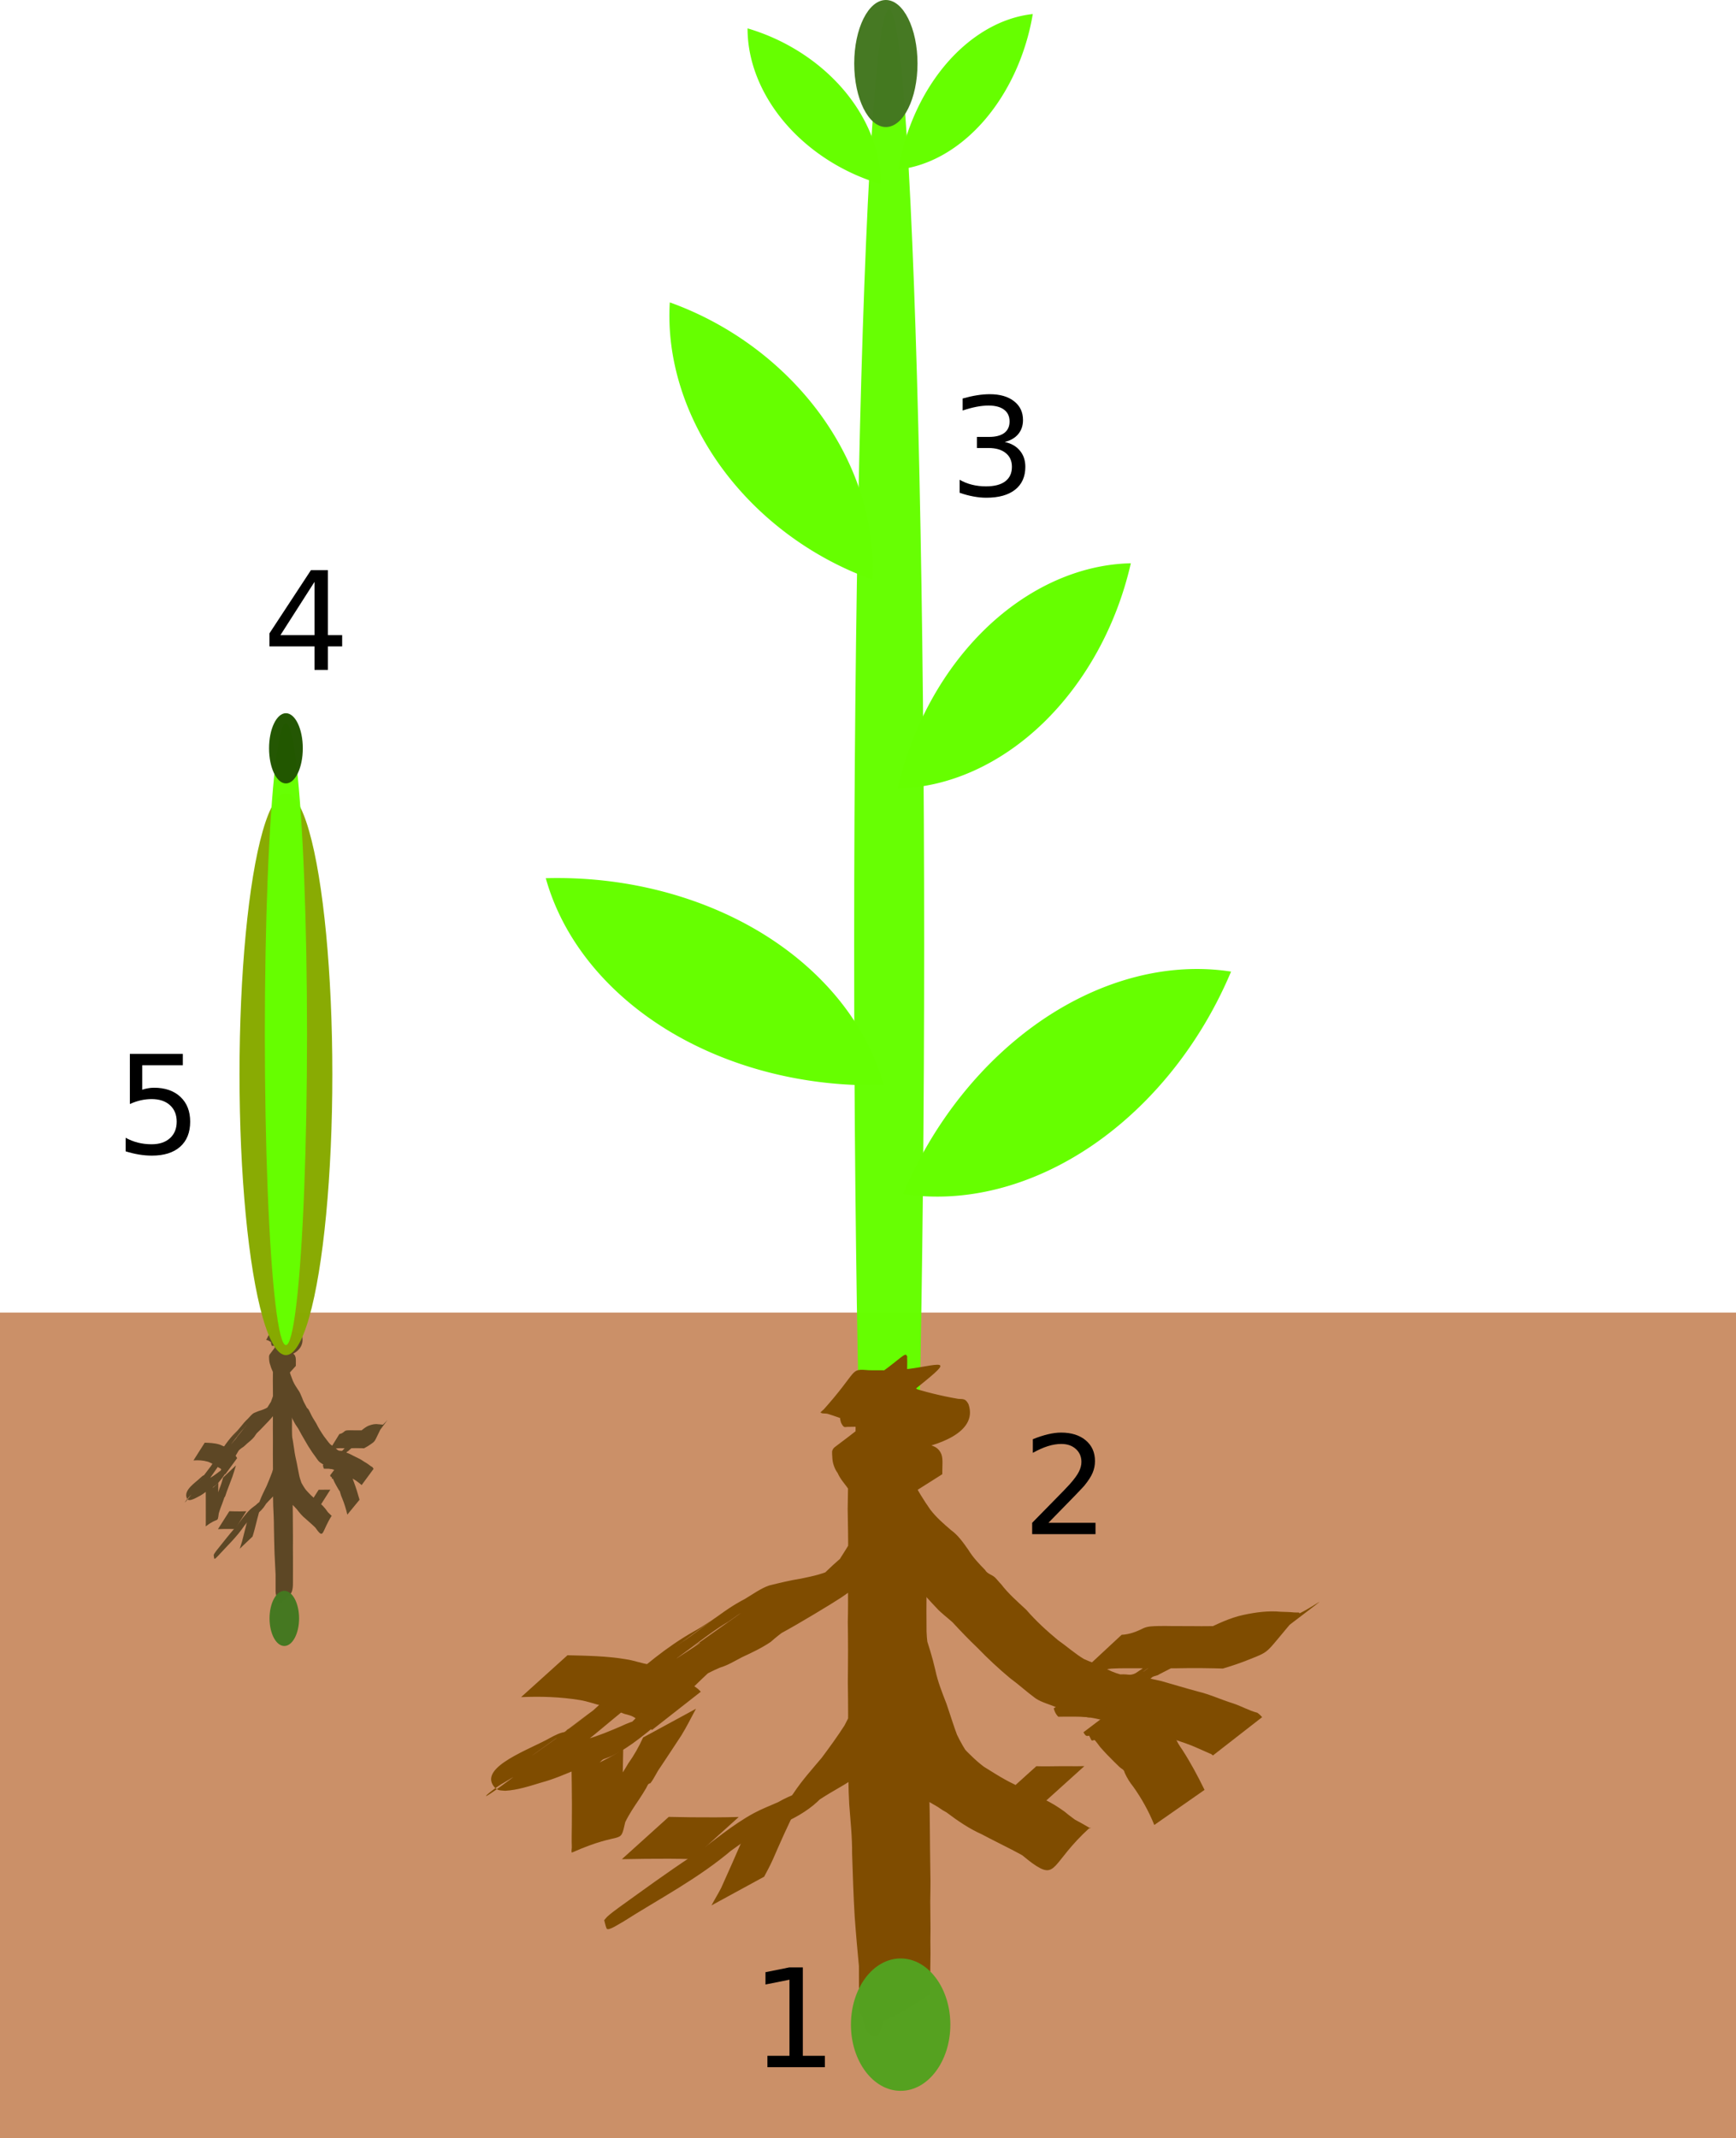 <?xml version="1.0" encoding="UTF-8" standalone="no"?>
<!-- Created with Inkscape (http://www.inkscape.org/) -->

<svg
   xmlns:dc="http://purl.org/dc/elements/1.1/"
   xmlns:cc="http://creativecommons.org/ns#"
   xmlns:rdf="http://www.w3.org/1999/02/22-rdf-syntax-ns#"
   xmlns:svg="http://www.w3.org/2000/svg"
   xmlns="http://www.w3.org/2000/svg"
   xmlns:sodipodi="http://sodipodi.sourceforge.net/DTD/sodipodi-0.dtd"
   xmlns:inkscape="http://www.inkscape.org/namespaces/inkscape"
   width="192.754mm"
   height="237.33mm"
   viewBox="0 0 192.754 237.33"
   version="1.1"
   id="svg7902"
   inkscape:version="0.92.3 (d244b95, 2018-08-02)"
   sodipodi:docname="Spross.svg">
  <defs
     id="defs7896" />
  <sodipodi:namedview
     id="base"
     pagecolor="#ffffff"
     bordercolor="#666666"
     borderopacity="1.0"
     inkscape:pageopacity="0.0"
     inkscape:pageshadow="2"
     inkscape:zoom="0.61"
     inkscape:cx="25.791996"
     inkscape:cy="466.15"
     inkscape:document-units="mm"
     inkscape:current-layer="layer1"
     showgrid="false"
     inkscape:window-width="1381"
     inkscape:window-height="876"
     inkscape:window-x="59"
     inkscape:window-y="24"
     inkscape:window-maximized="1"
     inkscape:snap-bbox="true"
     inkscape:bbox-nodes="true"
     inkscape:snap-bbox-edge-midpoints="true"
     inkscape:bbox-paths="true"
     inkscape:snap-bbox-midpoints="true"
     inkscape:object-paths="true"
     inkscape:snap-intersection-paths="true"
     inkscape:snap-global="false"
     fit-margin-top="0"
     fit-margin-left="0"
     fit-margin-right="0"
     fit-margin-bottom="0" />
  <g
     inkscape:label="Layer 1"
     inkscape:groupmode="layer"
     id="layer1"
     transform="translate(-6.811,-51.675)">
    <rect
       style="fill:#cb8f67;fill-opacity:0.985;stroke:none;stroke-width:3.298;stroke-miterlimit:1;stroke-dasharray:none;stroke-opacity:1"
       id="rect6988-2"
       width="192.754"
       height="91.636"
       x="6.811"
       y="197.37" />
    <g
       transform="matrix(0.243,0,0,0.424,12.578,111.999)"
       id="g4240-9"
       style="fill:#5d4725;fill-opacity:1">
      <path
         inkscape:connector-curvature="0"
         d="m 108.083,215.819 c 0.557,1.227 1.275,2.351 2.017,3.416 0.673,0.883 1.489,1.577 2.289,2.27 0.773,0.547 1.354,1.369 1.932,2.188 0.528,0.866 1.192,1.559 1.864,2.244 0.261,0.46 0.774,0.52 1.104,0.838 0.238,0.23 0.44,0.513 0.678,0.744 0.835,1.096 1.83,1.939 2.792,2.841 1.087,1.256 2.287,2.345 3.518,3.368 0.979,0.682 1.883,1.504 2.897,2.105 0.74,0.347 1.512,0.552 2.24,0.947 0.578,0.333 1.177,0.589 1.799,0.759 0.802,-0.069 1.582,0.151 2.368,0.309 0.739,0.088 1.454,0.269 2.182,0.427 1.346,0.383 2.687,0.789 4.036,1.154 1.332,0.314 2.602,0.914 3.917,1.32 0.91,0.295 1.779,0.808 2.701,1.042 0.198,0.13 0.37,0.303 0.537,0.486 0,0 -5.466,4.253 -5.466,4.253 v 0 c -0.115,-0.103 -0.229,-0.193 -0.373,-0.222 -0.869,-0.371 -1.722,-0.799 -2.608,-1.105 -1.314,-0.436 -2.612,-0.946 -3.949,-1.271 -1.331,-0.417 -2.667,-0.819 -4.021,-1.107 -0.728,-0.149 -1.462,-0.24 -2.187,-0.415 -0.817,-0.165 -1.64,-0.179 -2.451,-0.342 -0.611,-0.251 -1.203,-0.555 -1.792,-0.876 -0.764,-0.348 -1.584,-0.518 -2.306,-0.993 -0.97,-0.706 -1.871,-1.541 -2.841,-2.247 -1.246,-1.043 -2.452,-2.157 -3.605,-3.354 -0.956,-0.908 -1.873,-1.868 -2.782,-2.848 -0.596,-0.547 -1.244,-0.999 -1.798,-1.615 -0.685,-0.73 -1.4,-1.44 -1.952,-2.335 -0.523,-0.793 -1.1,-1.504 -1.81,-2.042 -0.845,-0.735 -1.706,-1.484 -2.401,-2.436 -0.726,-1.142 -1.418,-2.325 -2.072,-3.533 0,0 5.542,-3.97 5.542,-3.97 z"
         id="path7003-6-3"
         style="fill:#5d4725;fill-opacity:1;stroke:none;stroke-width:3.911;stroke-miterlimit:1;stroke-dasharray:none;stroke-opacity:1" />
      <path
         inkscape:connector-curvature="0"
         d="m 107.439,218.78 c -0.496,1.263 -1.261,2.305 -1.91,3.442 -0.497,0.96 -1.318,1.513 -2.067,2.123 -0.19,0.148 -0.376,0.303 -0.569,0.443 -2.018,1.459 -4.041,2.906 -6.064,4.353 -0.714,0.511 -1.433,1.035 -2.184,1.454 -1.284,0.522 -2.656,0.764 -3.994,1.018 -1.196,0.179 -2.375,0.517 -3.546,0.864 -0.062,0.066 -0.114,0.149 -0.185,0.199 -0.257,0.184 -0.55,0.28 -0.815,0.443 -0.529,0.325 -1.052,0.658 -1.587,0.969 0.334,-0.378 -1.579,0.982 -1.086,0.633 1.758,-1.244 7.038,-4.961 5.264,-3.753 -0.848,0.578 -13.408,9.539 -1.042,0.722 -3.048,1.835 -5.749,4.439 -8.888,6.023 -1.907,1.782 -0.067,0.042 5.014,-3.545 0.146,-0.103 -0.275,0.24 -0.413,0.358 -0.674,0.574 -1.346,1.148 -2.008,1.743 -0.89,0.808 -1.842,1.499 -2.73,2.312 -2.648,2.187 -5.538,4.112 -8.261,6.065 -0.148,0.101 -0.592,0.409 -0.445,0.304 1.707,-1.222 3.412,-2.449 5.126,-3.655 0.103,-0.072 -0.193,0.169 -0.29,0.252 -0.204,0.176 -0.233,0.205 -0.436,0.354 -1.952,1.423 -3.905,2.844 -5.857,4.265 0.31,-0.169 -1.534,1.027 -1.158,0.754 10.535,-7.649 1.672,-1.087 -1.949,1.395 -0.282,0.127 -0.592,0.594 -0.89,0.418 -0.484,-0.03 -1.137,0.517 -1.604,0.758 -2.042,1.127 -4.97,4.08 4.455,-3.251 0.061,-0.047 -0.124,-0.168 -0.087,-0.245 0.046,-0.097 0.725,-0.184 0.811,-0.199 1.347,-0.153 2.638,-0.697 3.949,-1.078 1.291,-0.377 2.553,-0.904 3.806,-1.443 1.294,-0.643 2.697,-0.872 3.959,-1.604 1.902,-1.36 4.274,-2.988 -4.87,3.485 -0.084,0.06 0.164,-0.13 0.235,-0.212 0.208,-0.24 0.387,-0.516 0.584,-0.769 0.672,-0.754 1.376,-1.468 2.079,-2.181 0.98,-0.941 1.949,-1.904 2.95,-2.811 3.523,-2.889 12.518,-9.096 1.443,-1.186 2.043,-1.645 4.228,-3.102 6.32,-4.569 0.2,-0.14 0.521,-0.183 0.738,-0.289 0.815,-0.53 1.7,-0.904 2.584,-1.231 0.835,-0.275 1.573,-0.825 2.398,-1.165 1.098,-0.461 2.126,-1.075 3.123,-1.798 -9.492,6.747 -4.962,3.735 -3.008,1.914 0.238,-0.222 1.107,-1.098 1.334,-1.326 0.722,-0.793 1.535,-1.442 2.271,-2.211 2.357,-3.127 4.532,-3.851 7.282,-4.588 0.45,-0.146 0.899,-0.236 1.363,-0.232 0.262,-0.293 0.622,-0.248 0.925,-0.386 0.038,-0.017 0.391,-0.31 0.434,-0.345 -1.78,1.268 -6.058,1.416 -5.341,3.804 0.708,2.356 3.764,-1.871 5.699,-2.61 0.262,-0.1 -0.384,0.495 -0.618,0.672 -2.098,1.581 -4.242,3.066 -6.367,4.591 -1.239,0.889 -1.066,0.753 -2.359,1.567 -2.438,1.49 -4.896,2.959 -7.417,4.226 -1.726,0.735 -3.356,1.776 -5.072,2.536 -1.571,0.706 -3.121,1.496 -4.678,2.255 -1.441,0.597 -2.834,1.315 -4.231,2.04 -0.316,0.286 -0.731,0.222 -1.072,0.402 -0.413,0.217 -0.794,0.519 -1.193,0.772 -2.471,1.736 0.98,-0.678 -1.476,1.004 -0.232,0.159 -0.918,0.655 -0.688,0.491 8.537,-6.11 5.875,-4.243 4.053,-2.88 -1.552,1.2 -3.051,2.501 -4.58,3.745 -2.016,1.604 -4.117,3.296 -6.294,4.358 -0.262,0.128 -0.338,-0.632 -0.304,-0.979 0.06,-0.608 2.244,-2.133 2.549,-2.37 4.749,-3.636 9.559,-7.187 14.516,-10.372 1.812,-1.151 3.547,-2.53 5.46,-3.411 1.844,-0.921 3.794,-1.434 5.677,-2.204 0.434,-0.225 0.906,-0.321 1.341,-0.544 1.863,-0.956 6.43,-4.459 -3.4,2.526 2.397,-1.771 4.814,-3.492 7.233,-5.222 0.166,-0.119 0.671,-0.46 0.505,-0.341 -5.369,3.845 -6.665,4.931 -4.719,3.321 1.281,-0.988 2.457,-2.149 3.648,-3.292 2.635,-2.521 5.524,-4.355 8.429,-6.423 0.161,-0.179 0.452,-0.096 0.628,-0.217 0.047,-0.032 0.156,-0.179 0.109,-0.146 -6.625,4.636 -7.206,5.006 -5.275,3.768 1.889,-1.344 3.769,-2.705 5.666,-4.032 0.533,-0.373 0.77,0.826 0.875,1.227 0.236,1.152 0.33,2.339 0.409,3.521 0.064,0.838 0.034,1.682 0.031,2.523 0.014,0.909 -0.004,1.818 0.002,2.727 -0.015,1.102 -0.015,2.205 -0.002,3.307 -0.023,0.883 0.064,1.743 0.198,2.609 0.504,2.111 1.145,4.17 1.827,6.202 0.644,1.802 1.369,3.552 2.352,5.105 0.364,0.634 0.802,1.008 1.349,1.359 1.326,0.803 2.617,1.687 3.998,2.339 1.069,0.579 2.192,1.011 3.242,1.643 0.827,0.36 1.602,0.854 2.361,1.397 0.593,0.509 1.23,0.929 1.835,1.412 0.245,0.163 0.493,0.296 0.761,0.383 0.076,0.025 0.152,0.08 0.231,0.068 0.034,-0.005 0.078,-0.132 0.049,-0.11 -1.849,1.426 -3.681,2.886 -5.521,4.329 -2.093,-1.4 -4.343,-2.389 -6.524,-3.553 -1.399,-0.623 -2.677,-1.488 -3.938,-2.442 -1.153,-0.608 -2.161,-1.574 -3.125,-2.553 -0.552,-0.53 -1.017,-1.179 -1.267,-1.991 -0.371,-1.233 -0.753,-2.462 -1.152,-3.681 -0.461,-1.249 -0.987,-2.465 -1.322,-3.778 -0.264,-1.448 -0.694,-2.83 -1.18,-4.181 -0.373,-0.551 -0.36,-1.446 -0.699,-2.002 0.021,0.041 -0.125,-0.129 -0.121,-0.074 0.168,2.556 3.69,-2.308 5.5,-3.542 0.102,-0.07 -0.101,0.264 -0.13,0.404 -0.064,0.575 -0.034,1.159 -0.027,1.737 -0.008,1.276 0.004,2.553 -0.053,3.828 -0.053,1.061 -0.285,2.087 -0.589,3.075 -0.805,1.165 -1.548,2.437 -2.3,3.67 -0.847,1.225 -1.59,2.563 -2.45,3.773 -1.764,2.352 -2.556,2.019 -6.343,4.679 -0.865,0.608 -1.775,1.098 -2.677,1.613 -1.194,0.607 -2.367,1.409 -3.634,1.769 -0.219,0.184 -0.493,0.196 -0.728,0.329 -0.464,0.262 -0.889,0.618 -1.334,0.925 -0.273,0.189 -1.091,0.762 -0.82,0.567 1.521,-1.093 3.048,-2.175 4.572,-3.263 -2.613,1.961 -1.167,0.883 -6.744,4.866 -0.172,0.123 -0.349,0.235 -0.525,0.35 -0.134,0.088 -0.535,0.354 -0.404,0.26 7.592,-5.439 5.882,-4.198 3.819,-2.693 -3.837,3.275 -8.111,5.46 -12.221,8.079 -0.213,0.085 -1.637,1.081 -1.791,0.716 -0.121,-0.287 -0.175,-0.611 -0.263,-0.916 0.108,-0.125 0.207,-0.264 0.323,-0.376 0.296,-0.287 0.999,-0.81 1.275,-1.008 2.743,-1.971 5.391,-3.914 8.165,-5.736 1.234,-0.797 0.681,-0.427 1.865,-1.242 0.288,-0.198 1.15,-0.801 0.865,-0.596 -8.429,6.064 -5.16,3.708 -3.325,2.327 0.21,-0.154 0.419,-0.311 0.63,-0.463 2.269,-1.625 4.439,-3.505 6.841,-4.8 0.865,-0.466 1.779,-0.812 2.666,-1.205 1.444,-0.852 3.03,-1.247 4.476,-2.08 0.162,-0.088 0.638,-0.374 0.485,-0.264 -7.331,5.29 -5.509,4.512 -3.277,1.397 0.954,-1.456 2.086,-2.696 3.171,-3.992 0.863,-1.16 1.723,-2.336 2.517,-3.572 0.593,-1.176 1.212,-2.322 1.874,-3.44 0.301,-0.573 0.731,-1.036 0.957,-1.665 6.321,-4.207 6.104,-5.825 6.257,0.146 0.028,0.895 0.033,1.791 0.048,2.686 -0.002,0.371 -0.002,0.743 -0.008,1.114 -0.047,1.087 -0.026,2.175 -0.019,3.263 0.019,0.966 -0.011,1.932 -0.007,2.899 0.012,0.81 0.016,1.62 0.012,2.431 0.002,0.552 0.003,1.104 0.017,1.656 -0.043,1.073 -0.037,2.148 -0.033,3.222 0.032,0.921 0.013,1.839 -0.003,2.76 -0.074,1.386 -0.221,2.764 -0.322,4.147 -0.025,0.622 -0.091,1.231 -0.198,1.839 -0.143,0.879 -0.204,1.773 -0.289,2.662 -0.048,0.871 -0.047,1.746 -0.033,2.619 0.005,0.649 -0.003,1.299 0.002,1.948 0.049,3.115 0.517,0.815 -5.749,3.857 -0.117,0.057 -0.059,-0.303 -0.094,-0.453 -0.043,-0.185 -0.092,-0.367 -0.138,-0.55 -0.379,-1.29 -0.483,-2.65 -0.628,-4.001 -0.189,-1.984 -0.371,-3.971 -0.513,-5.961 -0.137,-2.314 -0.208,-4.633 -0.285,-6.951 0.017,-1.839 -0.184,-3.665 -0.319,-5.493 -0.11,-1.829 -0.09,-3.667 -0.123,-5.501 -0.045,-1.465 -0.003,-2.93 0.002,-4.396 0.008,-1.224 -0.024,-2.448 -0.035,-3.672 0.012,-1.185 0.026,-2.37 0.024,-3.556 0.002,-1.034 -0.011,-2.067 -0.027,-3.101 0.039,-1.369 0.03,-2.738 0.025,-4.107 -0.01,-0.799 -0.041,-1.596 -0.012,-2.394 0.043,-1.518 0.031,-3.038 -0.002,-4.556 0.007,-0.492 -0.029,-0.983 -0.024,-1.474 0.006,-0.753 0.031,-1.505 0.038,-2.258 0.003,-1.05 -0.003,-2.101 -0.028,-3.151 -0.089,-3.005 -0.181,-0.615 5.734,-3.812 0.133,-0.072 -0.002,0.36 0,0.54 -0.034,0.616 0.029,1.186 0.182,1.772 0.233,0.885 0.593,1.702 0.965,2.505 0.426,1.046 0.571,2.216 0.802,3.341 0.381,1.94 0.602,3.921 0.777,5.904 0.126,1.802 0.239,3.607 0.266,5.416 -0.004,1.85 -0.012,3.7 -0.013,5.55 -0.007,2.262 -0.019,4.525 -0.019,6.787 -0.048,2.045 0.045,4.075 0.199,6.109 0.156,2.126 0.203,4.259 0.218,6.392 0.008,1.802 0.039,3.603 0.06,5.405 0.034,1.03 -0.007,2.06 -0.013,3.091 0.002,0.998 0.014,1.995 0.029,2.992 -0.021,0.914 -0.018,1.828 -0.002,2.742 -0.027,1.19 -0.029,2.38 -0.015,3.571 0.091,3.739 -2.284,3.058 -5.825,5.627 -0.345,0.019 -0.668,0.014 -0.932,-0.263 -0.336,-0.261 -0.506,-0.681 -0.614,-1.139 -0.032,-0.357 -0.169,-0.665 -0.318,-0.965 -0.314,-0.573 -0.215,-1.437 -0.234,-2.067 -0.039,-8.615 0.008,-17.231 0.041,-25.846 0.067,-11.204 0.012,-22.408 -0.193,-33.61 -0.13,-2.609 -0.042,-5.241 -0.229,-7.846 -0.004,-0.035 -0.038,-0.088 -0.013,-0.103 6.466,-3.799 5.702,-5.541 5.738,-1.543 0.008,0.642 0.007,1.284 0.003,1.926 -0.008,0.643 0.019,1.283 -0.007,1.925 -0.052,1.659 -0.041,3.32 -0.012,4.98 0.089,3.684 0.906,1.297 -5.847,4.624 -0.133,0.065 -0.188,-0.267 -0.289,-0.393 -0.1,-0.125 -0.209,-0.238 -0.314,-0.356 -0.412,-0.611 -0.942,-1.14 -1.247,-1.85 -0.235,-0.31 -0.395,-0.679 -0.503,-1.082 -0.08,-0.326 -0.1,-0.662 -0.111,-1 0.007,-0.137 -0.025,-0.286 0.02,-0.411 0.056,-0.154 0.152,-0.295 0.269,-0.381 4.021,-2.988 4.569,-3.823 7.787,-4.937 0.457,-0.314 1.056,-0.178 1.526,-0.399 0.068,-0.032 0.233,-0.21 0.17,-0.166 -1.802,1.252 -3.594,2.527 -5.391,3.791 0.602,-0.064 0.106,-0.124 -0.19,-0.277 -0.407,-0.213 -0.846,-0.267 -1.282,-0.281 -0.345,0.003 -0.69,0.005 -1.035,0.017 -0.467,-0.022 -0.509,0.186 -0.807,-0.314 -0.17,-0.303 -0.192,-0.655 -0.208,-1.011 -0.232,-3.439 4.011,-4.674 6.505,-4.861 1.055,-0.096 2.098,-0.361 3.146,-0.545 0.452,-0.071 0.91,-0.144 1.367,-0.13 -5.44,5.046 -3.525,4.353 -7.214,4.975 -0.751,0.133 -1.503,0.265 -2.262,0.257 -1.143,-0.009 -2.286,-0.011 -3.43,6.7e-4 -0.09,0.005 -0.344,0.081 -0.27,0.017 1.782,-1.562 3.537,-3.191 5.429,-4.537 0.187,-0.133 0.413,0.153 0.617,0.237 1.244,0.511 2.473,1.013 3.737,1.449 1.817,0.58 3.66,1.039 5.519,1.354 0.58,0.039 0.812,-0.042 1.144,0.605 1.106,3.235 -3.798,4.655 -6.234,5.054 -2.091,0.404 -4.169,0.906 -6.252,1.373 -0.453,0.227 -1.018,0.103 -1.472,0.327 -0.072,0.036 -0.247,0.233 -0.181,0.182 5.578,-4.336 3.406,-5.127 5.786,-4.124 1.324,0.577 2.644,1.192 3.989,1.692 0.587,0.137 1.076,0.363 1.353,1.047 0.115,0.327 0.119,0.67 0.116,1.02 -0.009,0.241 -0.016,0.481 -0.015,0.723 -0.009,0.155 -0.007,0.31 -0.005,0.466 0,0 -5.758,3.642 -5.758,3.642 v 0 c 0.002,-0.158 0.005,-0.317 -0.002,-0.475 0.008,-0.247 0.007,-0.495 0.016,-0.741 0.013,-0.234 0.031,-0.468 0.027,-0.702 -0.211,-0.345 -0.709,-0.328 -1.01,-0.526 -1.35,-0.594 -2.699,-1.193 -4.047,-1.793 -0.179,-0.138 -0.695,-0.239 -0.538,-0.415 3.863,-4.329 3.626,-4.492 6.787,-5.041 2.096,-0.429 4.189,-0.894 6.27,-1.424 3.45,-1.211 -6.93,3.351 -4.452,3.825 0.002,3.5e-4 0.03,-0.061 0.041,-0.065 -0.191,0.167 -0.58,-0.097 -0.804,-0.089 -1.805,-0.468 -3.604,-0.973 -5.385,-1.563 -4.492,-1.525 1.398,0.485 -2.793,-0.977 -0.354,-0.124 -0.709,-0.245 -1.066,-0.355 -0.236,-0.073 -0.894,0.005 -0.713,-0.196 4.317,-4.786 3.021,-4.826 5.327,-4.646 1.145,0.013 2.291,0.019 3.435,-0.042 0.735,-0.073 1.469,-0.169 2.2,-0.299 3.543,-0.61 3.193,-0.582 -3.098,4.491 -0.429,0.045 -0.859,0.08 -1.285,0.162 -1.047,0.174 -2.089,0.403 -3.14,0.541 -0.146,0.04 -0.295,0.062 -0.437,0.121 -0.101,0.042 -0.377,0.245 -0.286,0.177 1.76,-1.314 3.564,-2.539 5.293,-3.916 0.065,-0.052 -0.125,-0.135 -0.202,-0.14 -0.058,-0.003 0.043,0.195 -0.003,0.215 -0.003,0.128 0.017,0.442 -0.038,0.457 -0.029,-0.065 -0.081,-0.121 -0.087,-0.195 -0.003,-0.048 0.595,0.058 0.604,-5.2e-4 0.355,0.005 0.712,-0.007 1.065,0.051 0.484,0.089 0.957,0.255 1.393,0.533 0.596,0.395 1.115,0.901 0.85,1.801 -6.55,4.611 -3.737,3.308 -7.359,4.466 -0.455,0.174 -0.757,0.276 -1.203,0.507 -0.198,0.103 -0.767,0.477 -0.583,0.34 1.659,-1.229 3.34,-2.414 5.009,-3.62 -0.39,0.111 -0.219,0.129 -0.513,0.031 -0.004,0.275 -0.01,0.551 0.027,0.824 0.049,0.374 0.27,0.64 0.435,0.943 0.235,0.636 0.725,1.112 1.085,1.63 0.112,0.123 0.222,0.25 0.335,0.37 0.081,0.085 0.337,0.179 0.247,0.248 -1.791,1.361 -3.737,2.39 -5.522,3.76 -0.096,0.074 0.133,0.287 0.246,0.29 0.204,0.006 -0.298,-0.944 0.024,-0.76 0.028,-1.654 0.041,-3.311 -0.012,-4.964 -0.027,-0.639 0.003,-1.277 -0.007,-1.917 -0.004,-0.643 -0.005,-1.286 0.003,-1.929 0.036,-4.148 -0.332,-1.601 5.737,-5.716 0.028,-0.019 -0.009,0.079 -0.013,0.119 -0.183,2.704 -0.11,5.431 -0.234,8.138 -0.201,11.269 -0.256,22.542 -0.134,33.813 0.088,8.458 0.096,16.932 0.606,25.37 0.079,0.781 0.054,1.238 0.239,1.664 0.161,0.371 0.354,0.764 0.405,1.181 0.018,0.265 0.103,0.425 0.313,0.508 0.162,-0.165 0.474,-0.003 0.635,-0.231 -1.776,1.323 -3.553,2.643 -5.328,3.968 -0.187,0.14 0.071,10e-4 0.184,-0.169 0.179,-0.27 0.217,-0.556 0.193,-0.904 0.013,-1.184 0.012,-2.368 -0.015,-3.551 0.017,-0.913 0.021,-1.827 -0.002,-2.741 0.015,-1.01 0.027,-2.02 0.03,-3.03 -0.006,-1.026 -0.046,-2.051 -0.008,-3.077 0.022,-1.815 0.05,-3.631 0.026,-5.446 -0.034,-2.107 -0.07,-4.217 -0.226,-6.317 -0.157,-2.063 -0.272,-4.121 -0.192,-6.196 0.002,-2.256 -0.01,-4.512 -0.013,-6.768 0.003,-1.838 0.006,-3.676 -0.02,-5.514 -0.017,-1.799 -0.033,-3.601 -0.174,-5.394 -0.165,-1.94 -0.413,-3.864 -0.797,-5.757 -0.231,-1.052 -0.373,-2.144 -0.757,-3.135 -0.385,-0.846 -0.744,-1.714 -1.014,-2.628 -0.203,-0.646 -0.366,-1.298 -0.312,-1.999 0.002,-0.18 -0.126,-0.448 0,-0.539 6.263,-4.541 5.813,-6.524 5.734,-3.444 -0.025,1.062 -0.031,2.124 -0.028,3.186 0.006,0.737 0.031,1.473 0.038,2.21 0.005,0.502 -0.032,1.003 -0.024,1.505 -0.031,1.519 -0.045,3.039 -0.002,4.557 0.031,0.804 -0.004,1.605 -0.012,2.409 -0.006,1.359 -0.015,2.718 0.025,4.076 -0.015,1.045 -0.028,2.09 -0.027,3.135 -0.002,1.176 0.013,2.351 0.024,3.526 -0.012,1.24 -0.045,2.479 -0.039,3.719 0.003,1.462 0.04,2.922 0.006,4.384 -0.012,1.816 0.006,3.632 0.107,5.445 0.105,1.847 0.298,3.687 0.334,5.538 -0.002,2.312 0.045,4.627 0.211,6.931 0.167,1.971 0.377,3.934 0.536,5.905 0.159,1.295 0.296,2.602 0.623,3.851 0.05,0.185 0.099,0.37 0.15,0.554 0.05,0.18 0.279,0.431 0.152,0.538 -6.471,5.423 -5.68,6.658 -5.646,3.5 0.004,-0.65 -0.006,-1.299 -0.003,-1.949 0.014,-0.89 0.017,-1.78 0.026,-2.67 0.009,-0.926 0.203,-1.833 0.272,-2.755 0.07,-0.599 0.169,-1.18 0.208,-1.786 0.148,-1.359 0.297,-2.719 0.385,-4.087 -0.016,-0.919 -0.035,-1.837 -0.003,-2.756 0.004,-1.06 0.011,-2.121 -0.033,-3.18 0.014,-0.559 0.016,-1.118 0.017,-1.678 -0.003,-0.815 0,-1.631 0.012,-2.446 0.005,-0.964 -0.026,-1.927 -0.007,-2.89 0.007,-1.08 0.028,-2.162 -0.018,-3.241 -0.005,-0.375 -0.002,-0.749 0.006,-1.123 0.035,-0.902 0.043,-1.806 0.044,-2.709 -0.083,-5.318 -1.251,-2.287 5.317,-6.894 -0.224,0.182 -0.206,0.411 -0.349,0.684 -0.185,0.353 -0.478,0.621 -0.656,0.982 -0.681,1.124 -1.402,2.202 -1.915,3.468 -0.75,1.307 -1.654,2.457 -2.491,3.676 -1.037,1.35 -2.254,2.475 -3.189,3.95 -2.417,3.435 -3.371,4.869 -8.044,6.817 -1.476,0.673 -2.982,1.24 -4.435,1.992 -0.891,0.402 -1.788,0.786 -2.641,1.303 -0.255,0.154 -0.997,0.672 -0.752,0.494 1.216,-0.889 6.844,-4.913 4.126,-2.968 -3.359,2.5 -6.728,4.986 -10.205,7.226 -0.321,0.214 -0.643,0.426 -0.962,0.642 -1.923,1.301 -3.881,2.765 3.575,-2.604 0.408,-0.294 -0.808,0.604 -1.216,0.898 -0.105,0.076 -0.215,0.14 -0.323,0.21 -0.148,-0.225 -0.309,-0.436 -0.444,-0.674 -0.018,-0.032 -0.026,-0.09 -0.003,-0.115 0.34,-0.37 1.166,-0.4 1.484,-0.821 2.172,-1.325 10.751,-6.654 1.434,-0.382 4.216,-3.023 -7.648,5.486 7.016,-5.071 0.286,-0.206 1.158,-0.797 0.872,-0.59 -1.592,1.153 -3.185,2.305 -4.783,3.445 -0.245,0.174 0.481,-0.366 0.722,-0.549 2.069,-1.486 4.134,-2.978 6.206,-4.457 0.976,-0.697 1.974,-1.396 3.065,-1.77 1.177,-0.508 2.332,-1.088 3.456,-1.756 0.861,-0.506 1.087,-0.626 1.921,-1.167 0.273,-0.177 1.079,-0.74 0.814,-0.546 -7.746,5.645 -6.371,4.525 -4.544,3.315 0.996,-1.092 1.687,-2.549 2.609,-3.734 0.398,-0.666 0.821,-1.31 1.204,-1.989 0.212,-0.375 0.489,-1.169 0.796,-1.502 0.044,-0.048 0.107,-0.06 0.16,-0.089 0.546,-0.463 0.68,-1.982 0.801,-2.722 0.113,-1.236 0.041,-2.477 0.024,-3.719 -0.011,-0.615 -0.029,-1.23 -0.028,-1.846 0.171,-3.307 4.5,-7.192 6.099,-4.341 0.309,0.659 0.345,1.49 0.676,2.149 0.477,1.388 0.923,2.794 1.254,4.247 0.275,1.308 0.764,2.522 1.234,3.735 0.425,1.223 0.796,2.476 1.257,3.678 0.148,0.696 0.596,1.196 1.025,1.647 0.952,0.964 1.948,1.849 3.082,2.459 1.213,0.921 2.437,1.796 3.765,2.453 2.244,1.221 4.557,2.24 6.768,3.552 -4.321,3.942 -3.589,5.886 -6.339,3.941 -0.613,-0.442 -1.179,-0.966 -1.793,-1.405 -0.762,-0.504 -1.542,-0.942 -2.34,-1.347 -1.047,-0.579 -2.114,-1.101 -3.172,-1.648 -1.385,-0.721 -2.713,-1.596 -4.079,-2.37 -0.629,-0.418 -1.121,-0.899 -1.499,-1.661 -0.943,-1.664 -1.647,-3.49 -2.318,-5.342 -0.726,-2.054 -1.396,-4.142 -1.977,-6.266 -0.181,-0.902 -0.369,-1.804 -0.296,-2.74 0.013,-1.102 0.013,-2.204 0,-3.307 0.007,-0.912 -0.008,-1.823 0.01,-2.735 -0.002,-0.824 -0.011,-1.648 -0.023,-2.472 -0.035,-1.124 -0.101,-2.254 -0.327,-3.347 -0.034,-0.128 -0.066,-0.257 -0.101,-0.384 -0.023,-0.083 0.02,0.382 -0.213,0.308 1.796,-1.291 3.593,-2.583 5.389,-3.874 -1.929,2.034 -4.218,3.265 -6.472,4.499 10.115,-7.296 4.578,-3.463 2.429,-1.453 -1.183,1.103 -2.296,2.314 -3.541,3.303 -2.811,2.206 -12.62,9.051 -1.835,1.379 0.414,-0.295 -1.628,1.253 -1.226,0.918 -2.99,2.139 -5.58,4.533 -8.85,5.643 -1.896,0.686 -3.811,1.308 -5.638,2.25 -1.821,0.994 -3.546,2.243 -5.317,3.365 -1.918,1.255 -1.013,0.643 -2.996,2.024 -0.539,0.376 -2.149,1.52 -1.617,1.128 7.528,-5.546 2.292,-1.642 0.701,-0.36 -0.132,0.099 -2.292,1.883 -2.488,1.824 -0.206,-0.061 -0.263,-0.661 -0.456,-0.552 -1.644,0.924 -7.428,5.325 -4.687,3.364 1.493,-1.255 3.027,-2.435 4.494,-3.742 2.963,-2.224 5.961,-4.379 9.024,-6.384 0.767,-0.459 1.559,-0.793 2.344,-1.194 1.348,-0.726 2.765,-1.218 4.125,-1.908 1.595,-0.781 3.17,-1.626 4.785,-2.342 1.652,-0.804 3.289,-1.655 4.944,-2.447 2.495,-1.317 4.962,-2.729 7.373,-4.267 1.97,-1.296 6.666,-4.774 -2.013,1.568 -0.205,0.15 0.404,-0.316 0.621,-0.438 2.056,-1.154 4.651,-5.428 6.196,-3.386 1.497,1.979 -3.792,2.705 -5.688,4.057 -0.486,0.226 -1.012,0.426 -1.528,0.481 -0.428,0.073 -0.849,0.198 -1.271,0.318 -0.354,0.115 -0.728,0.189 -1.076,0.321 -0.093,0.035 -0.35,0.204 -0.266,0.143 5.097,-3.722 7.196,-4.848 5.108,-3.716 -0.734,0.859 -1.593,1.496 -2.364,2.303 -0.665,0.66 -1.301,1.386 -1.992,2.004 -2.25,2.012 -4.932,3.324 -7.151,5.306 -1.016,0.686 -2.093,1.191 -3.175,1.692 -0.806,0.416 -1.587,0.906 -2.442,1.155 -0.884,0.363 -1.731,0.839 -2.587,1.288 -0.177,0.079 -0.306,0.124 -0.468,0.232 -0.072,0.048 -0.282,0.208 -0.211,0.157 9.168,-6.567 6.59,-4.702 4.645,-3.345 -18.595,13.492 4.093,-3.134 -1.455,1.169 -1.037,0.87 -2.022,1.826 -3.003,2.788 -0.711,0.671 -1.33,1.462 -2.072,2.073 -0.009,0.011 -0.566,0.694 -0.58,0.716 -0.07,0.11 -0.075,0.289 -0.172,0.364 -2.195,1.692 -3.917,3.323 -6.138,4.379 -1.283,0.546 -2.626,0.865 -3.891,1.484 -1.292,0.542 -2.586,1.102 -3.922,1.459 -1.319,0.399 -2.645,0.838 -4.008,0.914 -0.529,-0.059 -0.872,0.03 -1.275,-0.497 -1.655,-2.167 4.133,-4.145 6.239,-5.364 0.568,-0.303 1.149,-0.615 1.761,-0.679 0.056,-0.322 0.538,-0.37 0.71,-0.579 0.267,-0.183 1.061,-0.742 0.798,-0.552 -1.631,1.175 -6.539,4.665 -4.896,3.517 2.412,-1.686 4.766,-3.482 7.204,-5.101 -1.69,1.247 -3.362,2.534 -5.071,3.742 -0.081,0.057 0.1,-0.199 0.169,-0.278 0.161,-0.185 0.362,-0.309 0.55,-0.448 5.255,-3.863 3.889,-2.907 6.219,-4.529 -9.387,6.749 -4.773,3.446 -2.653,1.854 0.905,-0.865 1.869,-1.606 2.829,-2.371 2.597,-2.411 5.36,-4.704 8.3,-6.369 2.283,-1.225 7.157,-5.002 -2.062,1.729 17.61,-12.603 -0.261,0.177 0.976,-0.674 2.412,-1.659 4.381,-3.432 6.8,-4.688 0.887,-0.524 1.766,-1.176 2.709,-1.502 1.157,-0.284 2.314,-0.57 3.485,-0.752 1.331,-0.282 2.709,-0.535 3.939,-1.258 0.492,-0.322 0.978,-0.656 1.463,-0.993 0.22,-0.152 0.876,-0.617 0.659,-0.459 -5.159,3.754 -6.288,4.727 -4.243,3.005 0.749,-0.522 1.507,-1.104 2.15,-1.809 0.624,-1.131 1.405,-2.12 1.933,-3.329 0,0 5.841,-3.282 5.841,-3.282 z"
         id="path7005-8-6"
         style="fill:#5d4725;fill-opacity:1;stroke:none;stroke-width:3.911;stroke-miterlimit:1;stroke-dasharray:none;stroke-opacity:1" />
      <path
         inkscape:connector-curvature="0"
         d="m 69.821,235.408 c 2.177,0.056 4.366,0.082 6.527,0.451 0.879,0.128 1.73,0.471 2.61,0.582 0.753,0.252 1.467,0.641 2.222,0.888 0.264,0.159 0.588,0.074 0.858,0.182 0.213,0.085 0.388,0.295 0.592,0.409 0.566,0.408 1.127,0.823 1.692,1.235 0.1,0.101 0.2,0.202 0.3,0.303 0,0 -5.421,4.248 -5.421,4.248 v 0 c -0.086,-0.076 -0.173,-0.153 -0.259,-0.229 -0.551,-0.419 -1.122,-0.792 -1.695,-1.162 -0.42,-0.288 -0.906,-0.288 -1.355,-0.496 -0.723,-0.29 -1.434,-0.657 -2.193,-0.784 -0.836,-0.211 -1.658,-0.515 -2.506,-0.654 -2.162,-0.35 -4.347,-0.422 -6.525,-0.324 0,0 5.153,-4.649 5.153,-4.649 z"
         id="path7007-9-0"
         style="fill:#5d4725;fill-opacity:1;stroke:none;stroke-width:3.911;stroke-miterlimit:1;stroke-dasharray:none;stroke-opacity:1" />
      <path
         inkscape:connector-curvature="0"
         d="m 84.085,241.349 c -0.539,0.991 -1.034,2.015 -1.624,2.962 -0.776,1.193 -1.564,2.373 -2.349,3.557 -0.402,0.546 -0.67,1.23 -1.093,1.751 -0.279,0.032 -0.302,0.249 -0.461,0.531 -0.243,0.432 -0.512,0.832 -0.777,1.243 -0.549,0.816 -1.102,1.625 -1.545,2.537 -0.616,2.702 -0.149,0.82 -5.895,3.371 -0.148,0.066 -0.032,-0.39 -0.039,-0.585 -0.028,-0.812 -0.006,-1.633 0.002,-2.445 0.022,-1.541 0.011,-3.081 -0.009,-4.622 -0.013,-0.41 -0.013,-0.82 -0.019,-1.23 -0.074,-3.275 0.512,-0.959 5.752,-4.692 0.394,-0.281 0.146,-0.133 0.599,-0.362 0.482,-0.163 0.953,-0.402 1.452,-0.466 0,0 -5.131,4.824 -5.131,4.824 v 0 c -0.454,0.174 -0.915,0.327 -1.343,0.587 -0.376,0.227 -0.871,0.53 -0.629,0.349 1.72,-1.283 6.871,-2.986 5.058,-4.054 -0.042,-0.025 0.053,0.228 -0.003,0.173 -0.006,0.421 -0.01,0.842 -0.027,1.263 -0.034,1.552 -0.064,3.104 -0.053,4.657 0.038,5.108 0.828,2.259 -5.7,6.52 -0.033,0.021 0.071,-0.026 0.107,-0.039 0.439,-0.978 0.972,-1.87 1.583,-2.693 0.407,-0.619 0.893,-1.195 1.062,-1.983 0.617,-0.238 0.873,-0.94 1.26,-1.538 0.76,-1.189 1.59,-2.308 2.302,-3.544 0.638,-0.886 1.181,-1.851 1.652,-2.885 0,0 5.869,-3.189 5.869,-3.189 z"
         id="path7009-2-6"
         style="fill:#5d4725;fill-opacity:1;stroke:none;stroke-width:3.911;stroke-miterlimit:1;stroke-dasharray:none;stroke-opacity:1" />
      <path
         inkscape:connector-curvature="0"
         d="m 131.348,233.139 c 0.856,-0.044 1.626,-0.329 2.408,-0.726 0.527,-0.239 1.081,-0.224 1.632,-0.246 0.539,-0.017 1.079,-0.004 1.618,0.004 0.642,3.4e-4 1.284,-6.6e-4 1.926,0.003 0.849,0.012 1.699,0.014 2.549,6.5e-4 0.77,-0.014 1.54,0.01 2.31,0.018 1.02,0.01 2.04,-1.3e-4 3.061,-0.021 0.293,-0.032 0.613,0.085 0.845,-0.154 1.008,-0.182 1.98,-0.612 2.935,-1.047 2.114,-0.826 6.633,-4.543 -4.852,4.295 -0.084,0.065 -1.702,-0.068 -1.866,-0.071 -1.383,-0.118 -2.724,0.148 -4.077,0.458 -1.498,0.391 -2.908,1.149 -4.316,1.873 -0.23,0.175 -0.52,0.158 -0.758,0.303 -0.082,0.05 -0.294,0.263 -0.215,0.208 1.726,-1.215 6.891,-4.89 5.171,-3.662 -1.979,1.412 -3.966,2.807 -5.949,4.21 -1.455,1.054 -3.013,1.846 -4.482,2.863 -2.723,1.968 6.366,-4.426 4.744,-3.388 -2.117,1.355 -3.929,3.711 -6.271,4.252 -0.547,-0.091 -1.101,-0.08 -1.651,-0.088 -0.598,-0.004 -1.196,-0.004 -1.794,0.009 -0.251,-0.241 -0.413,-0.562 -0.504,-0.933 0,0 5.734,-3.72 5.734,-3.72 v 0 c -0.045,0.086 -0.026,0.058 -0.011,-0.052 0.583,0.02 1.166,0.027 1.749,0.033 0.509,1.7e-4 1.111,0.112 1.585,-0.149 0.143,-0.08 0.558,-0.352 0.422,-0.255 -1.746,1.258 -6.993,5.011 -5.243,3.762 6.343,-4.528 3.789,-2.811 6.191,-4.42 1.501,-0.961 3.046,-1.812 4.507,-2.871 -1.679,1.208 -3.36,2.411 -5.036,3.625 -0.056,0.041 0.12,-0.063 0.176,-0.104 1.894,-1.362 3.773,-2.758 5.675,-4.102 0.288,-0.204 0.696,-0.172 0.973,-0.417 1.419,-0.68 2.841,-1.382 4.348,-1.7 1.384,-0.297 2.762,-0.479 4.168,-0.347 0.351,0.012 1.09,0.028 1.446,0.074 0.196,0.025 0.726,-0.05 0.582,0.116 -3.957,4.576 -3.042,4.091 -5.485,5.074 -0.989,0.403 -1.992,0.741 -3.005,1.039 -0.31,-0.015 -0.62,-0.014 -0.93,-0.026 -1.004,-0.022 -2.009,-0.031 -3.014,-0.021 -0.783,0.008 -1.567,0.032 -2.35,0.018 -0.85,-0.013 -1.7,-0.011 -2.55,-3.4e-4 -0.641,0.002 -1.283,-0.002 -1.924,-0.006 -0.536,0.005 -1.073,0.007 -1.608,0.042 -0.523,0.048 -1.029,0.175 -1.514,0.433 -0.807,0.326 -1.642,0.429 -2.48,0.584 0,0 5.13,-4.768 5.13,-4.768 z"
         id="path7011-6-2"
         style="fill:#5d4725;fill-opacity:1;stroke:none;stroke-width:3.911;stroke-miterlimit:1;stroke-dasharray:none;stroke-opacity:1" />
      <path
         inkscape:connector-curvature="0"
         d="m 134.975,254.246 c -0.621,-1.54 -1.419,-2.962 -2.337,-4.25 -0.377,-0.459 -0.701,-0.987 -0.956,-1.56 -0.07,-0.365 -0.339,-0.403 -0.572,-0.623 -0.214,-0.202 -0.423,-0.415 -0.634,-0.621 -0.487,-0.487 -0.975,-0.977 -1.431,-1.507 -0.117,-0.087 -0.69,-0.987 -0.75,-0.86 -0.32,0.091 -0.251,0.11 -0.477,-0.34 -0.105,-0.082 -0.044,-0.471 -0.047,-0.17 0,0.068 -0.112,0.013 -0.161,0.044 -0.256,0.064 -0.358,-0.176 -0.503,-0.399 0,0 5.513,-4.175 5.513,-4.175 v 0 c 0.056,-0.079 0.178,-0.036 0.302,0.021 0.164,0.116 0.575,0.428 0.502,0.678 -0.301,-0.568 0.064,-0.136 0.278,-0.041 0.277,0.333 0.5,0.73 0.792,1.046 0.464,0.494 0.934,0.978 1.401,1.467 0.481,0.468 1.132,0.848 1.401,1.516 0.181,0.547 0.497,1.004 0.802,1.448 0.905,1.402 1.708,2.898 2.458,4.433 0,0 -5.582,3.894 -5.582,3.894 z"
         id="path7013-64-6"
         style="fill:#5d4725;fill-opacity:1;stroke:none;stroke-width:3.911;stroke-miterlimit:1;stroke-dasharray:none;stroke-opacity:1" />
      <path
         inkscape:connector-curvature="0"
         d="m 121.876,247.727 c 0.896,0.029 1.793,0.004 2.689,-0.003 0.629,-0.006 1.258,0.003 1.887,0.003 0.253,-6.5e-4 0.506,-0.006 0.759,-0.011 0,0 -5.211,4.702 -5.211,4.702 v 0 c -0.245,-0.005 -0.49,-0.01 -0.734,-0.011 -0.631,2e-5 -1.262,0.008 -1.893,0.003 -0.894,-0.007 -1.788,-0.033 -2.682,-0.003 0,0 5.184,-4.678 5.184,-4.678 z"
         id="path7015-9-1"
         style="fill:#5d4725;fill-opacity:1;stroke:none;stroke-width:3.911;stroke-miterlimit:1;stroke-dasharray:none;stroke-opacity:1" />
      <path
         inkscape:connector-curvature="0"
         d="m 83.651,258.037 c -1.73,-0.054 -3.461,-0.05 -5.192,-0.033 -0.867,0.012 -1.734,0.028 -2.601,0.043 0,0 5.205,-4.696 5.205,-4.696 v 0 c 0.836,0.015 1.671,0.03 2.507,0.043 1.755,0.017 3.511,0.019 5.266,-0.033 0,0 -5.184,4.678 -5.184,4.678 z"
         id="path7017-50-8"
         style="fill:#5d4725;fill-opacity:1;stroke:none;stroke-width:3.911;stroke-miterlimit:1;stroke-dasharray:none;stroke-opacity:1" />
      <path
         inkscape:connector-curvature="0"
         d="m 95.214,252.484 c -0.935,1.792 -1.751,3.683 -2.574,5.558 -0.297,0.672 -0.643,1.307 -0.981,1.946 0,0 -5.845,3.184 -5.845,3.184 v 0 c 0.343,-0.656 0.729,-1.271 1.069,-1.931 0.834,-1.848 1.656,-3.705 2.463,-5.568 0,0 5.869,-3.189 5.869,-3.189 z"
         id="path7019-48-7"
         style="fill:#5d4725;fill-opacity:1;stroke:none;stroke-width:3.911;stroke-miterlimit:1;stroke-dasharray:none;stroke-opacity:1" />
    </g>
    <ellipse
       style="fill:#66ff00;fill-opacity:0.985;stroke:none;stroke-width:3.708;stroke-miterlimit:1;stroke-dasharray:none;stroke-opacity:1"
       id="path6993-0"
       cx="105.537"
       cy="156.491"
       rx="3.886"
       ry="103.764" />
    <g
       id="g4240"
       style="fill:#7f4c00;fill-opacity:1">
      <path
         inkscape:connector-curvature="0"
         d="m 108.083,215.819 c 0.557,1.227 1.275,2.351 2.017,3.416 0.673,0.883 1.489,1.577 2.289,2.27 0.773,0.547 1.354,1.369 1.932,2.188 0.528,0.866 1.192,1.559 1.864,2.244 0.261,0.46 0.774,0.52 1.104,0.838 0.238,0.23 0.44,0.513 0.678,0.744 0.835,1.096 1.83,1.939 2.792,2.841 1.087,1.256 2.287,2.345 3.518,3.368 0.979,0.682 1.883,1.504 2.897,2.105 0.74,0.347 1.512,0.552 2.24,0.947 0.578,0.333 1.177,0.589 1.799,0.759 0.802,-0.069 1.582,0.151 2.368,0.309 0.739,0.088 1.454,0.269 2.182,0.427 1.346,0.383 2.687,0.789 4.036,1.154 1.332,0.314 2.602,0.914 3.917,1.32 0.91,0.295 1.779,0.808 2.701,1.042 0.198,0.13 0.37,0.303 0.537,0.486 0,0 -5.466,4.253 -5.466,4.253 v 0 c -0.115,-0.103 -0.229,-0.193 -0.373,-0.222 -0.869,-0.371 -1.722,-0.799 -2.608,-1.105 -1.314,-0.436 -2.612,-0.946 -3.949,-1.271 -1.331,-0.417 -2.667,-0.819 -4.021,-1.107 -0.728,-0.149 -1.462,-0.24 -2.187,-0.415 -0.817,-0.165 -1.64,-0.179 -2.451,-0.342 -0.611,-0.251 -1.203,-0.555 -1.792,-0.876 -0.764,-0.348 -1.584,-0.518 -2.306,-0.993 -0.97,-0.706 -1.871,-1.541 -2.841,-2.247 -1.246,-1.043 -2.452,-2.157 -3.605,-3.354 -0.956,-0.908 -1.873,-1.868 -2.782,-2.848 -0.596,-0.547 -1.244,-0.999 -1.798,-1.615 -0.685,-0.73 -1.4,-1.44 -1.952,-2.335 -0.523,-0.793 -1.1,-1.504 -1.81,-2.042 -0.845,-0.735 -1.706,-1.484 -2.401,-2.436 -0.726,-1.142 -1.418,-2.325 -2.072,-3.533 0,0 5.542,-3.97 5.542,-3.97 z"
         id="path7003-6"
         style="fill:#7f4c00;fill-opacity:1;stroke:none;stroke-width:3.911;stroke-miterlimit:1;stroke-dasharray:none;stroke-opacity:1" />
      <path
         inkscape:connector-curvature="0"
         d="m 107.439,218.78 c -0.496,1.263 -1.261,2.305 -1.91,3.442 -0.497,0.96 -1.318,1.513 -2.067,2.123 -0.19,0.148 -0.376,0.303 -0.569,0.443 -2.018,1.459 -4.041,2.906 -6.064,4.353 -0.714,0.511 -1.433,1.035 -2.184,1.454 -1.284,0.522 -2.656,0.764 -3.994,1.018 -1.196,0.179 -2.375,0.517 -3.546,0.864 -0.062,0.066 -0.114,0.149 -0.185,0.199 -0.257,0.184 -0.55,0.28 -0.815,0.443 -0.529,0.325 -1.052,0.658 -1.587,0.969 0.334,-0.378 -1.579,0.982 -1.086,0.633 1.758,-1.244 7.038,-4.961 5.264,-3.753 -0.848,0.578 -13.408,9.539 -1.042,0.722 -3.048,1.835 -5.749,4.439 -8.888,6.023 -1.907,1.782 -0.067,0.042 5.014,-3.545 0.146,-0.103 -0.275,0.24 -0.413,0.358 -0.674,0.574 -1.346,1.148 -2.008,1.743 -0.89,0.808 -1.842,1.499 -2.73,2.312 -2.648,2.187 -5.538,4.112 -8.261,6.065 -0.148,0.101 -0.592,0.409 -0.445,0.304 1.707,-1.222 3.412,-2.449 5.126,-3.655 0.103,-0.072 -0.193,0.169 -0.29,0.252 -0.204,0.176 -0.233,0.205 -0.436,0.354 -1.952,1.423 -3.905,2.844 -5.857,4.265 0.31,-0.169 -1.534,1.027 -1.158,0.754 10.535,-7.649 1.672,-1.087 -1.949,1.395 -0.282,0.127 -0.592,0.594 -0.89,0.418 -0.484,-0.03 -1.137,0.517 -1.604,0.758 -2.042,1.127 -4.97,4.08 4.455,-3.251 0.061,-0.047 -0.124,-0.168 -0.087,-0.245 0.046,-0.097 0.725,-0.184 0.811,-0.199 1.347,-0.153 2.638,-0.697 3.949,-1.078 1.291,-0.377 2.553,-0.904 3.806,-1.443 1.294,-0.643 2.697,-0.872 3.959,-1.604 1.902,-1.36 4.274,-2.988 -4.87,3.485 -0.084,0.06 0.164,-0.13 0.235,-0.212 0.208,-0.24 0.387,-0.516 0.584,-0.769 0.672,-0.754 1.376,-1.468 2.079,-2.181 0.98,-0.941 1.949,-1.904 2.95,-2.811 3.523,-2.889 12.518,-9.096 1.443,-1.186 2.043,-1.645 4.228,-3.102 6.32,-4.569 0.2,-0.14 0.521,-0.183 0.738,-0.289 0.815,-0.53 1.7,-0.904 2.584,-1.231 0.835,-0.275 1.573,-0.825 2.398,-1.165 1.098,-0.461 2.126,-1.075 3.123,-1.798 -9.492,6.747 -4.962,3.735 -3.008,1.914 0.238,-0.222 1.107,-1.098 1.334,-1.326 0.722,-0.793 1.535,-1.442 2.271,-2.211 2.357,-3.127 4.532,-3.851 7.282,-4.588 0.45,-0.146 0.899,-0.236 1.363,-0.232 0.262,-0.293 0.622,-0.248 0.925,-0.386 0.038,-0.017 0.391,-0.31 0.434,-0.345 -1.78,1.268 -6.058,1.416 -5.341,3.804 0.708,2.356 3.764,-1.871 5.699,-2.61 0.262,-0.1 -0.384,0.495 -0.618,0.672 -2.098,1.581 -4.242,3.066 -6.367,4.591 -1.239,0.889 -1.066,0.753 -2.359,1.567 -2.438,1.49 -4.896,2.959 -7.417,4.226 -1.726,0.735 -3.356,1.776 -5.072,2.536 -1.571,0.706 -3.121,1.496 -4.678,2.255 -1.441,0.597 -2.834,1.315 -4.231,2.04 -0.316,0.286 -0.731,0.222 -1.072,0.402 -0.413,0.217 -0.794,0.519 -1.193,0.772 -2.471,1.736 0.98,-0.678 -1.476,1.004 -0.232,0.159 -0.918,0.655 -0.688,0.491 8.537,-6.11 5.875,-4.243 4.053,-2.88 -1.552,1.2 -3.051,2.501 -4.58,3.745 -2.016,1.604 -4.117,3.296 -6.294,4.358 -0.262,0.128 -0.338,-0.632 -0.304,-0.979 0.06,-0.608 2.244,-2.133 2.549,-2.37 4.749,-3.636 9.559,-7.187 14.516,-10.372 1.812,-1.151 3.547,-2.53 5.46,-3.411 1.844,-0.921 3.794,-1.434 5.677,-2.204 0.434,-0.225 0.906,-0.321 1.341,-0.544 1.863,-0.956 6.43,-4.459 -3.4,2.526 2.397,-1.771 4.814,-3.492 7.233,-5.222 0.166,-0.119 0.671,-0.46 0.505,-0.341 -5.369,3.845 -6.665,4.931 -4.719,3.321 1.281,-0.988 2.457,-2.149 3.648,-3.292 2.635,-2.521 5.524,-4.355 8.429,-6.423 0.161,-0.179 0.452,-0.096 0.628,-0.217 0.047,-0.032 0.156,-0.179 0.109,-0.146 -6.625,4.636 -7.206,5.006 -5.275,3.768 1.889,-1.344 3.769,-2.705 5.666,-4.032 0.533,-0.373 0.77,0.826 0.875,1.227 0.236,1.152 0.33,2.339 0.409,3.521 0.064,0.838 0.034,1.682 0.031,2.523 0.014,0.909 -0.004,1.818 0.002,2.727 -0.015,1.102 -0.015,2.205 -0.002,3.307 -0.023,0.883 0.064,1.743 0.198,2.609 0.504,2.111 1.145,4.17 1.827,6.202 0.644,1.802 1.369,3.552 2.352,5.105 0.364,0.634 0.802,1.008 1.349,1.359 1.326,0.803 2.617,1.687 3.998,2.339 1.069,0.579 2.192,1.011 3.242,1.643 0.827,0.36 1.602,0.854 2.361,1.397 0.593,0.509 1.23,0.929 1.835,1.412 0.245,0.163 0.493,0.296 0.761,0.383 0.076,0.025 0.152,0.08 0.231,0.068 0.034,-0.005 0.078,-0.132 0.049,-0.11 -1.849,1.426 -3.681,2.886 -5.521,4.329 -2.093,-1.4 -4.343,-2.389 -6.524,-3.553 -1.399,-0.623 -2.677,-1.488 -3.938,-2.442 -1.153,-0.608 -2.161,-1.574 -3.125,-2.553 -0.552,-0.53 -1.017,-1.179 -1.267,-1.991 -0.371,-1.233 -0.753,-2.462 -1.152,-3.681 -0.461,-1.249 -0.987,-2.465 -1.322,-3.778 -0.264,-1.448 -0.694,-2.83 -1.18,-4.181 -0.373,-0.551 -0.36,-1.446 -0.699,-2.002 0.021,0.041 -0.125,-0.129 -0.121,-0.074 0.168,2.556 3.69,-2.308 5.5,-3.542 0.102,-0.07 -0.101,0.264 -0.13,0.404 -0.064,0.575 -0.034,1.159 -0.027,1.737 -0.008,1.276 0.004,2.553 -0.053,3.828 -0.053,1.061 -0.285,2.087 -0.589,3.075 -0.805,1.165 -1.548,2.437 -2.3,3.67 -0.847,1.225 -1.59,2.563 -2.45,3.773 -1.764,2.352 -2.556,2.019 -6.343,4.679 -0.865,0.608 -1.775,1.098 -2.677,1.613 -1.194,0.607 -2.367,1.409 -3.634,1.769 -0.219,0.184 -0.493,0.196 -0.728,0.329 -0.464,0.262 -0.889,0.618 -1.334,0.925 -0.273,0.189 -1.091,0.762 -0.82,0.567 1.521,-1.093 3.048,-2.175 4.572,-3.263 -2.613,1.961 -1.167,0.883 -6.744,4.866 -0.172,0.123 -0.349,0.235 -0.525,0.35 -0.134,0.088 -0.535,0.354 -0.404,0.26 7.592,-5.439 5.882,-4.198 3.819,-2.693 -3.837,3.275 -8.111,5.46 -12.221,8.079 -0.213,0.085 -1.637,1.081 -1.791,0.716 -0.121,-0.287 -0.175,-0.611 -0.263,-0.916 0.108,-0.125 0.207,-0.264 0.323,-0.376 0.296,-0.287 0.999,-0.81 1.275,-1.008 2.743,-1.971 5.391,-3.914 8.165,-5.736 1.234,-0.797 0.681,-0.427 1.865,-1.242 0.288,-0.198 1.15,-0.801 0.865,-0.596 -8.429,6.064 -5.16,3.708 -3.325,2.327 0.21,-0.154 0.419,-0.311 0.63,-0.463 2.269,-1.625 4.439,-3.505 6.841,-4.8 0.865,-0.466 1.779,-0.812 2.666,-1.205 1.444,-0.852 3.03,-1.247 4.476,-2.08 0.162,-0.088 0.638,-0.374 0.485,-0.264 -7.331,5.29 -5.509,4.512 -3.277,1.397 0.954,-1.456 2.086,-2.696 3.171,-3.992 0.863,-1.16 1.723,-2.336 2.517,-3.572 0.593,-1.176 1.212,-2.322 1.874,-3.44 0.301,-0.573 0.731,-1.036 0.957,-1.665 6.321,-4.207 6.104,-5.825 6.257,0.146 0.028,0.895 0.033,1.791 0.048,2.686 -0.002,0.371 -0.002,0.743 -0.008,1.114 -0.047,1.087 -0.026,2.175 -0.019,3.263 0.019,0.966 -0.011,1.932 -0.007,2.899 0.012,0.81 0.016,1.62 0.012,2.431 0.002,0.552 0.003,1.104 0.017,1.656 -0.043,1.073 -0.037,2.148 -0.033,3.222 0.032,0.921 0.013,1.839 -0.003,2.76 -0.074,1.386 -0.221,2.764 -0.322,4.147 -0.025,0.622 -0.091,1.231 -0.198,1.839 -0.143,0.879 -0.204,1.773 -0.289,2.662 -0.048,0.871 -0.047,1.746 -0.033,2.619 0.005,0.649 -0.003,1.299 0.002,1.948 0.049,3.115 0.517,0.815 -5.749,3.857 -0.117,0.057 -0.059,-0.303 -0.094,-0.453 -0.043,-0.185 -0.092,-0.367 -0.138,-0.55 -0.379,-1.29 -0.483,-2.65 -0.628,-4.001 -0.189,-1.984 -0.371,-3.971 -0.513,-5.961 -0.137,-2.314 -0.208,-4.633 -0.285,-6.951 0.017,-1.839 -0.184,-3.665 -0.319,-5.493 -0.11,-1.829 -0.09,-3.667 -0.123,-5.501 -0.045,-1.465 -0.003,-2.93 0.002,-4.396 0.008,-1.224 -0.024,-2.448 -0.035,-3.672 0.012,-1.185 0.026,-2.37 0.024,-3.556 0.002,-1.034 -0.011,-2.067 -0.027,-3.101 0.039,-1.369 0.03,-2.738 0.025,-4.107 -0.01,-0.799 -0.041,-1.596 -0.012,-2.394 0.043,-1.518 0.031,-3.038 -0.002,-4.556 0.007,-0.492 -0.029,-0.983 -0.024,-1.474 0.006,-0.753 0.031,-1.505 0.038,-2.258 0.003,-1.05 -0.003,-2.101 -0.028,-3.151 -0.089,-3.005 -0.181,-0.615 5.734,-3.812 0.133,-0.072 -0.002,0.36 0,0.54 -0.034,0.616 0.029,1.186 0.182,1.772 0.233,0.885 0.593,1.702 0.965,2.505 0.426,1.046 0.571,2.216 0.802,3.341 0.381,1.94 0.602,3.921 0.777,5.904 0.126,1.802 0.239,3.607 0.266,5.416 -0.004,1.85 -0.012,3.7 -0.013,5.55 -0.007,2.262 -0.019,4.525 -0.019,6.787 -0.048,2.045 0.045,4.075 0.199,6.109 0.156,2.126 0.203,4.259 0.218,6.392 0.008,1.802 0.039,3.603 0.06,5.405 0.034,1.03 -0.007,2.06 -0.013,3.091 0.002,0.998 0.014,1.995 0.029,2.992 -0.021,0.914 -0.018,1.828 -0.002,2.742 -0.027,1.19 -0.029,2.38 -0.015,3.571 0.091,3.739 -2.284,3.058 -5.825,5.627 -0.345,0.019 -0.668,0.014 -0.932,-0.263 -0.336,-0.261 -0.506,-0.681 -0.614,-1.139 -0.032,-0.357 -0.169,-0.665 -0.318,-0.965 -0.314,-0.573 -0.215,-1.437 -0.234,-2.067 -0.039,-8.615 0.008,-17.231 0.041,-25.846 0.067,-11.204 0.012,-22.408 -0.193,-33.61 -0.13,-2.609 -0.042,-5.241 -0.229,-7.846 -0.004,-0.035 -0.038,-0.088 -0.013,-0.103 6.466,-3.799 5.702,-5.541 5.738,-1.543 0.008,0.642 0.007,1.284 0.003,1.926 -0.008,0.643 0.019,1.283 -0.007,1.925 -0.052,1.659 -0.041,3.32 -0.012,4.98 0.089,3.684 0.906,1.297 -5.847,4.624 -0.133,0.065 -0.188,-0.267 -0.289,-0.393 -0.1,-0.125 -0.209,-0.238 -0.314,-0.356 -0.412,-0.611 -0.942,-1.14 -1.247,-1.85 -0.235,-0.31 -0.395,-0.679 -0.503,-1.082 -0.08,-0.326 -0.1,-0.662 -0.111,-1 0.007,-0.137 -0.025,-0.286 0.02,-0.411 0.056,-0.154 0.152,-0.295 0.269,-0.381 4.021,-2.988 4.569,-3.823 7.787,-4.937 0.457,-0.314 1.056,-0.178 1.526,-0.399 0.068,-0.032 0.233,-0.21 0.17,-0.166 -1.802,1.252 -3.594,2.527 -5.391,3.791 0.602,-0.064 0.106,-0.124 -0.19,-0.277 -0.407,-0.213 -0.846,-0.267 -1.282,-0.281 -0.345,0.003 -0.69,0.005 -1.035,0.017 -0.467,-0.022 -0.509,0.186 -0.807,-0.314 -0.17,-0.303 -0.192,-0.655 -0.208,-1.011 -0.232,-3.439 4.011,-4.674 6.505,-4.861 1.055,-0.096 2.098,-0.361 3.146,-0.545 0.452,-0.071 0.91,-0.144 1.367,-0.13 -5.44,5.046 -3.525,4.353 -7.214,4.975 -0.751,0.133 -1.503,0.265 -2.262,0.257 -1.143,-0.009 -2.286,-0.011 -3.43,6.7e-4 -0.09,0.005 -0.344,0.081 -0.27,0.017 1.782,-1.562 3.537,-3.191 5.429,-4.537 0.187,-0.133 0.413,0.153 0.617,0.237 1.244,0.511 2.473,1.013 3.737,1.449 1.817,0.58 3.66,1.039 5.519,1.354 0.58,0.039 0.812,-0.042 1.144,0.605 1.106,3.235 -3.798,4.655 -6.234,5.054 -2.091,0.404 -4.169,0.906 -6.252,1.373 -0.453,0.227 -1.018,0.103 -1.472,0.327 -0.072,0.036 -0.247,0.233 -0.181,0.182 5.578,-4.336 3.406,-5.127 5.786,-4.124 1.324,0.577 2.644,1.192 3.989,1.692 0.587,0.137 1.076,0.363 1.353,1.047 0.115,0.327 0.119,0.67 0.116,1.02 -0.009,0.241 -0.016,0.481 -0.015,0.723 -0.009,0.155 -0.007,0.31 -0.005,0.466 0,0 -5.758,3.642 -5.758,3.642 v 0 c 0.002,-0.158 0.005,-0.317 -0.002,-0.475 0.008,-0.247 0.007,-0.495 0.016,-0.741 0.013,-0.234 0.031,-0.468 0.027,-0.702 -0.211,-0.345 -0.709,-0.328 -1.01,-0.526 -1.35,-0.594 -2.699,-1.193 -4.047,-1.793 -0.179,-0.138 -0.695,-0.239 -0.538,-0.415 3.863,-4.329 3.626,-4.492 6.787,-5.041 2.096,-0.429 4.189,-0.894 6.27,-1.424 3.45,-1.211 -6.93,3.351 -4.452,3.825 0.002,3.5e-4 0.03,-0.061 0.041,-0.065 -0.191,0.167 -0.58,-0.097 -0.804,-0.089 -1.805,-0.468 -3.604,-0.973 -5.385,-1.563 -4.492,-1.525 1.398,0.485 -2.793,-0.977 -0.354,-0.124 -0.709,-0.245 -1.066,-0.355 -0.236,-0.073 -0.894,0.005 -0.713,-0.196 4.317,-4.786 3.021,-4.826 5.327,-4.646 1.145,0.013 2.291,0.019 3.435,-0.042 0.735,-0.073 1.469,-0.169 2.2,-0.299 3.543,-0.61 3.193,-0.582 -3.098,4.491 -0.429,0.045 -0.859,0.08 -1.285,0.162 -1.047,0.174 -2.089,0.403 -3.14,0.541 -0.146,0.04 -0.295,0.062 -0.437,0.121 -0.101,0.042 -0.377,0.245 -0.286,0.177 1.76,-1.314 3.564,-2.539 5.293,-3.916 0.065,-0.052 -0.125,-0.135 -0.202,-0.14 -0.058,-0.003 0.043,0.195 -0.003,0.215 -0.003,0.128 0.017,0.442 -0.038,0.457 -0.029,-0.065 -0.081,-0.121 -0.087,-0.195 -0.003,-0.048 0.595,0.058 0.604,-5.2e-4 0.355,0.005 0.712,-0.007 1.065,0.051 0.484,0.089 0.957,0.255 1.393,0.533 0.596,0.395 1.115,0.901 0.85,1.801 -6.55,4.611 -3.737,3.308 -7.359,4.466 -0.455,0.174 -0.757,0.276 -1.203,0.507 -0.198,0.103 -0.767,0.477 -0.583,0.34 1.659,-1.229 3.34,-2.414 5.009,-3.62 -0.39,0.111 -0.219,0.129 -0.513,0.031 -0.004,0.275 -0.01,0.551 0.027,0.824 0.049,0.374 0.27,0.64 0.435,0.943 0.235,0.636 0.725,1.112 1.085,1.63 0.112,0.123 0.222,0.25 0.335,0.37 0.081,0.085 0.337,0.179 0.247,0.248 -1.791,1.361 -3.737,2.39 -5.522,3.76 -0.096,0.074 0.133,0.287 0.246,0.29 0.204,0.006 -0.298,-0.944 0.024,-0.76 0.028,-1.654 0.041,-3.311 -0.012,-4.964 -0.027,-0.639 0.003,-1.277 -0.007,-1.917 -0.004,-0.643 -0.005,-1.286 0.003,-1.929 0.036,-4.148 -0.332,-1.601 5.737,-5.716 0.028,-0.019 -0.009,0.079 -0.013,0.119 -0.183,2.704 -0.11,5.431 -0.234,8.138 -0.201,11.269 -0.256,22.542 -0.134,33.813 0.088,8.458 0.096,16.932 0.606,25.37 0.079,0.781 0.054,1.238 0.239,1.664 0.161,0.371 0.354,0.764 0.405,1.181 0.018,0.265 0.103,0.425 0.313,0.508 0.162,-0.165 0.474,-0.003 0.635,-0.231 -1.776,1.323 -3.553,2.643 -5.328,3.968 -0.187,0.14 0.071,10e-4 0.184,-0.169 0.179,-0.27 0.217,-0.556 0.193,-0.904 0.013,-1.184 0.012,-2.368 -0.015,-3.551 0.017,-0.913 0.021,-1.827 -0.002,-2.741 0.015,-1.01 0.027,-2.02 0.03,-3.03 -0.006,-1.026 -0.046,-2.051 -0.008,-3.077 0.022,-1.815 0.05,-3.631 0.026,-5.446 -0.034,-2.107 -0.07,-4.217 -0.226,-6.317 -0.157,-2.063 -0.272,-4.121 -0.192,-6.196 0.002,-2.256 -0.01,-4.512 -0.013,-6.768 0.003,-1.838 0.006,-3.676 -0.02,-5.514 -0.017,-1.799 -0.033,-3.601 -0.174,-5.394 -0.165,-1.94 -0.413,-3.864 -0.797,-5.757 -0.231,-1.052 -0.373,-2.144 -0.757,-3.135 -0.385,-0.846 -0.744,-1.714 -1.014,-2.628 -0.203,-0.646 -0.366,-1.298 -0.312,-1.999 0.002,-0.18 -0.126,-0.448 0,-0.539 6.263,-4.541 5.813,-6.524 5.734,-3.444 -0.025,1.062 -0.031,2.124 -0.028,3.186 0.006,0.737 0.031,1.473 0.038,2.21 0.005,0.502 -0.032,1.003 -0.024,1.505 -0.031,1.519 -0.045,3.039 -0.002,4.557 0.031,0.804 -0.004,1.605 -0.012,2.409 -0.006,1.359 -0.015,2.718 0.025,4.076 -0.015,1.045 -0.028,2.09 -0.027,3.135 -0.002,1.176 0.013,2.351 0.024,3.526 -0.012,1.24 -0.045,2.479 -0.039,3.719 0.003,1.462 0.04,2.922 0.006,4.384 -0.012,1.816 0.006,3.632 0.107,5.445 0.105,1.847 0.298,3.687 0.334,5.538 -0.002,2.312 0.045,4.627 0.211,6.931 0.167,1.971 0.377,3.934 0.536,5.905 0.159,1.295 0.296,2.602 0.623,3.851 0.05,0.185 0.099,0.37 0.15,0.554 0.05,0.18 0.279,0.431 0.152,0.538 -6.471,5.423 -5.68,6.658 -5.646,3.5 0.004,-0.65 -0.006,-1.299 -0.003,-1.949 0.014,-0.89 0.017,-1.78 0.026,-2.67 0.009,-0.926 0.203,-1.833 0.272,-2.755 0.07,-0.599 0.169,-1.18 0.208,-1.786 0.148,-1.359 0.297,-2.719 0.385,-4.087 -0.016,-0.919 -0.035,-1.837 -0.003,-2.756 0.004,-1.06 0.011,-2.121 -0.033,-3.18 0.014,-0.559 0.016,-1.118 0.017,-1.678 -0.003,-0.815 0,-1.631 0.012,-2.446 0.005,-0.964 -0.026,-1.927 -0.007,-2.89 0.007,-1.08 0.028,-2.162 -0.018,-3.241 -0.005,-0.375 -0.002,-0.749 0.006,-1.123 0.035,-0.902 0.043,-1.806 0.044,-2.709 -0.083,-5.318 -1.251,-2.287 5.317,-6.894 -0.224,0.182 -0.206,0.411 -0.349,0.684 -0.185,0.353 -0.478,0.621 -0.656,0.982 -0.681,1.124 -1.402,2.202 -1.915,3.468 -0.75,1.307 -1.654,2.457 -2.491,3.676 -1.037,1.35 -2.254,2.475 -3.189,3.95 -2.417,3.435 -3.371,4.869 -8.044,6.817 -1.476,0.673 -2.982,1.24 -4.435,1.992 -0.891,0.402 -1.788,0.786 -2.641,1.303 -0.255,0.154 -0.997,0.672 -0.752,0.494 1.216,-0.889 6.844,-4.913 4.126,-2.968 -3.359,2.5 -6.728,4.986 -10.205,7.226 -0.321,0.214 -0.643,0.426 -0.962,0.642 -1.923,1.301 -3.881,2.765 3.575,-2.604 0.408,-0.294 -0.808,0.604 -1.216,0.898 -0.105,0.076 -0.215,0.14 -0.323,0.21 -0.148,-0.225 -0.309,-0.436 -0.444,-0.674 -0.018,-0.032 -0.026,-0.09 -0.003,-0.115 0.34,-0.37 1.166,-0.4 1.484,-0.821 2.172,-1.325 10.751,-6.654 1.434,-0.382 4.216,-3.023 -7.648,5.486 7.016,-5.071 0.286,-0.206 1.158,-0.797 0.872,-0.59 -1.592,1.153 -3.185,2.305 -4.783,3.445 -0.245,0.174 0.481,-0.366 0.722,-0.549 2.069,-1.486 4.134,-2.978 6.206,-4.457 0.976,-0.697 1.974,-1.396 3.065,-1.77 1.177,-0.508 2.332,-1.088 3.456,-1.756 0.861,-0.506 1.087,-0.626 1.921,-1.167 0.273,-0.177 1.079,-0.74 0.814,-0.546 -7.746,5.645 -6.371,4.525 -4.544,3.315 0.996,-1.092 1.687,-2.549 2.609,-3.734 0.398,-0.666 0.821,-1.31 1.204,-1.989 0.212,-0.375 0.489,-1.169 0.796,-1.502 0.044,-0.048 0.107,-0.06 0.16,-0.089 0.546,-0.463 0.68,-1.982 0.801,-2.722 0.113,-1.236 0.041,-2.477 0.024,-3.719 -0.011,-0.615 -0.029,-1.23 -0.028,-1.846 0.171,-3.307 4.5,-7.192 6.099,-4.341 0.309,0.659 0.345,1.49 0.676,2.149 0.477,1.388 0.923,2.794 1.254,4.247 0.275,1.308 0.764,2.522 1.234,3.735 0.425,1.223 0.796,2.476 1.257,3.678 0.148,0.696 0.596,1.196 1.025,1.647 0.952,0.964 1.948,1.849 3.082,2.459 1.213,0.921 2.437,1.796 3.765,2.453 2.244,1.221 4.557,2.24 6.768,3.552 -4.321,3.942 -3.589,5.886 -6.339,3.941 -0.613,-0.442 -1.179,-0.966 -1.793,-1.405 -0.762,-0.504 -1.542,-0.942 -2.34,-1.347 -1.047,-0.579 -2.114,-1.101 -3.172,-1.648 -1.385,-0.721 -2.713,-1.596 -4.079,-2.37 -0.629,-0.418 -1.121,-0.899 -1.499,-1.661 -0.943,-1.664 -1.647,-3.49 -2.318,-5.342 -0.726,-2.054 -1.396,-4.142 -1.977,-6.266 -0.181,-0.902 -0.369,-1.804 -0.296,-2.74 0.013,-1.102 0.013,-2.204 0,-3.307 0.007,-0.912 -0.008,-1.823 0.01,-2.735 -0.002,-0.824 -0.011,-1.648 -0.023,-2.472 -0.035,-1.124 -0.101,-2.254 -0.327,-3.347 -0.034,-0.128 -0.066,-0.257 -0.101,-0.384 -0.023,-0.083 0.02,0.382 -0.213,0.308 1.796,-1.291 3.593,-2.583 5.389,-3.874 -1.929,2.034 -4.218,3.265 -6.472,4.499 10.115,-7.296 4.578,-3.463 2.429,-1.453 -1.183,1.103 -2.296,2.314 -3.541,3.303 -2.811,2.206 -12.62,9.051 -1.835,1.379 0.414,-0.295 -1.628,1.253 -1.226,0.918 -2.99,2.139 -5.58,4.533 -8.85,5.643 -1.896,0.686 -3.811,1.308 -5.638,2.25 -1.821,0.994 -3.546,2.243 -5.317,3.365 -1.918,1.255 -1.013,0.643 -2.996,2.024 -0.539,0.376 -2.149,1.52 -1.617,1.128 7.528,-5.546 2.292,-1.642 0.701,-0.36 -0.132,0.099 -2.292,1.883 -2.488,1.824 -0.206,-0.061 -0.263,-0.661 -0.456,-0.552 -1.644,0.924 -7.428,5.325 -4.687,3.364 1.493,-1.255 3.027,-2.435 4.494,-3.742 2.963,-2.224 5.961,-4.379 9.024,-6.384 0.767,-0.459 1.559,-0.793 2.344,-1.194 1.348,-0.726 2.765,-1.218 4.125,-1.908 1.595,-0.781 3.17,-1.626 4.785,-2.342 1.652,-0.804 3.289,-1.655 4.944,-2.447 2.495,-1.317 4.962,-2.729 7.373,-4.267 1.97,-1.296 6.666,-4.774 -2.013,1.568 -0.205,0.15 0.404,-0.316 0.621,-0.438 2.056,-1.154 4.651,-5.428 6.196,-3.386 1.497,1.979 -3.792,2.705 -5.688,4.057 -0.486,0.226 -1.012,0.426 -1.528,0.481 -0.428,0.073 -0.849,0.198 -1.271,0.318 -0.354,0.115 -0.728,0.189 -1.076,0.321 -0.093,0.035 -0.35,0.204 -0.266,0.143 5.097,-3.722 7.196,-4.848 5.108,-3.716 -0.734,0.859 -1.593,1.496 -2.364,2.303 -0.665,0.66 -1.301,1.386 -1.992,2.004 -2.25,2.012 -4.932,3.324 -7.151,5.306 -1.016,0.686 -2.093,1.191 -3.175,1.692 -0.806,0.416 -1.587,0.906 -2.442,1.155 -0.884,0.363 -1.731,0.839 -2.587,1.288 -0.177,0.079 -0.306,0.124 -0.468,0.232 -0.072,0.048 -0.282,0.208 -0.211,0.157 9.168,-6.567 6.59,-4.702 4.645,-3.345 -18.595,13.492 4.093,-3.134 -1.455,1.169 -1.037,0.87 -2.022,1.826 -3.003,2.788 -0.711,0.671 -1.33,1.462 -2.072,2.073 -0.009,0.011 -0.566,0.694 -0.58,0.716 -0.07,0.11 -0.075,0.289 -0.172,0.364 -2.195,1.692 -3.917,3.323 -6.138,4.379 -1.283,0.546 -2.626,0.865 -3.891,1.484 -1.292,0.542 -2.586,1.102 -3.922,1.459 -1.319,0.399 -2.645,0.838 -4.008,0.914 -0.529,-0.059 -0.872,0.03 -1.275,-0.497 -1.655,-2.167 4.133,-4.145 6.239,-5.364 0.568,-0.303 1.149,-0.615 1.761,-0.679 0.056,-0.322 0.538,-0.37 0.71,-0.579 0.267,-0.183 1.061,-0.742 0.798,-0.552 -1.631,1.175 -6.539,4.665 -4.896,3.517 2.412,-1.686 4.766,-3.482 7.204,-5.101 -1.69,1.247 -3.362,2.534 -5.071,3.742 -0.081,0.057 0.1,-0.199 0.169,-0.278 0.161,-0.185 0.362,-0.309 0.55,-0.448 5.255,-3.863 3.889,-2.907 6.219,-4.529 -9.387,6.749 -4.773,3.446 -2.653,1.854 0.905,-0.865 1.869,-1.606 2.829,-2.371 2.597,-2.411 5.36,-4.704 8.3,-6.369 2.283,-1.225 7.157,-5.002 -2.062,1.729 17.61,-12.603 -0.261,0.177 0.976,-0.674 2.412,-1.659 4.381,-3.432 6.8,-4.688 0.887,-0.524 1.766,-1.176 2.709,-1.502 1.157,-0.284 2.314,-0.57 3.485,-0.752 1.331,-0.282 2.709,-0.535 3.939,-1.258 0.492,-0.322 0.978,-0.656 1.463,-0.993 0.22,-0.152 0.876,-0.617 0.659,-0.459 -5.159,3.754 -6.288,4.727 -4.243,3.005 0.749,-0.522 1.507,-1.104 2.15,-1.809 0.624,-1.131 1.405,-2.12 1.933,-3.329 0,0 5.841,-3.282 5.841,-3.282 z"
         id="path7005-8"
         style="fill:#7f4c00;fill-opacity:1;stroke:none;stroke-width:3.911;stroke-miterlimit:1;stroke-dasharray:none;stroke-opacity:1" />
      <path
         inkscape:connector-curvature="0"
         d="m 69.821,235.408 c 2.177,0.056 4.366,0.082 6.527,0.451 0.879,0.128 1.73,0.471 2.61,0.582 0.753,0.252 1.467,0.641 2.222,0.888 0.264,0.159 0.588,0.074 0.858,0.182 0.213,0.085 0.388,0.295 0.592,0.409 0.566,0.408 1.127,0.823 1.692,1.235 0.1,0.101 0.2,0.202 0.3,0.303 0,0 -5.421,4.248 -5.421,4.248 v 0 c -0.086,-0.076 -0.173,-0.153 -0.259,-0.229 -0.551,-0.419 -1.122,-0.792 -1.695,-1.162 -0.42,-0.288 -0.906,-0.288 -1.355,-0.496 -0.723,-0.29 -1.434,-0.657 -2.193,-0.784 -0.836,-0.211 -1.658,-0.515 -2.506,-0.654 -2.162,-0.35 -4.347,-0.422 -6.525,-0.324 0,0 5.153,-4.649 5.153,-4.649 z"
         id="path7007-9"
         style="fill:#7f4c00;fill-opacity:1;stroke:none;stroke-width:3.911;stroke-miterlimit:1;stroke-dasharray:none;stroke-opacity:1" />
      <path
         inkscape:connector-curvature="0"
         d="m 84.085,241.349 c -0.539,0.991 -1.034,2.015 -1.624,2.962 -0.776,1.193 -1.564,2.373 -2.349,3.557 -0.402,0.546 -0.67,1.23 -1.093,1.751 -0.279,0.032 -0.302,0.249 -0.461,0.531 -0.243,0.432 -0.512,0.832 -0.777,1.243 -0.549,0.816 -1.102,1.625 -1.545,2.537 -0.616,2.702 -0.149,0.82 -5.895,3.371 -0.148,0.066 -0.032,-0.39 -0.039,-0.585 -0.028,-0.812 -0.006,-1.633 0.002,-2.445 0.022,-1.541 0.011,-3.081 -0.009,-4.622 -0.013,-0.41 -0.013,-0.82 -0.019,-1.23 -0.074,-3.275 0.512,-0.959 5.752,-4.692 0.394,-0.281 0.146,-0.133 0.599,-0.362 0.482,-0.163 0.953,-0.402 1.452,-0.466 0,0 -5.131,4.824 -5.131,4.824 v 0 c -0.454,0.174 -0.915,0.327 -1.343,0.587 -0.376,0.227 -0.871,0.53 -0.629,0.349 1.72,-1.283 6.871,-2.986 5.058,-4.054 -0.042,-0.025 0.053,0.228 -0.003,0.173 -0.006,0.421 -0.01,0.842 -0.027,1.263 -0.034,1.552 -0.064,3.104 -0.053,4.657 0.038,5.108 0.828,2.259 -5.7,6.52 -0.033,0.021 0.071,-0.026 0.107,-0.039 0.439,-0.978 0.972,-1.87 1.583,-2.693 0.407,-0.619 0.893,-1.195 1.062,-1.983 0.617,-0.238 0.873,-0.94 1.26,-1.538 0.76,-1.189 1.59,-2.308 2.302,-3.544 0.638,-0.886 1.181,-1.851 1.652,-2.885 0,0 5.869,-3.189 5.869,-3.189 z"
         id="path7009-2"
         style="fill:#7f4c00;fill-opacity:1;stroke:none;stroke-width:3.911;stroke-miterlimit:1;stroke-dasharray:none;stroke-opacity:1" />
      <path
         inkscape:connector-curvature="0"
         d="m 131.348,233.139 c 0.856,-0.044 1.626,-0.329 2.408,-0.726 0.527,-0.239 1.081,-0.224 1.632,-0.246 0.539,-0.017 1.079,-0.004 1.618,0.004 0.642,3.4e-4 1.284,-6.6e-4 1.926,0.003 0.849,0.012 1.699,0.014 2.549,6.5e-4 0.77,-0.014 1.54,0.01 2.31,0.018 1.02,0.01 2.04,-1.3e-4 3.061,-0.021 0.293,-0.032 0.613,0.085 0.845,-0.154 1.008,-0.182 1.98,-0.612 2.935,-1.047 2.114,-0.826 6.633,-4.543 -4.852,4.295 -0.084,0.065 -1.702,-0.068 -1.866,-0.071 -1.383,-0.118 -2.724,0.148 -4.077,0.458 -1.498,0.391 -2.908,1.149 -4.316,1.873 -0.23,0.175 -0.52,0.158 -0.758,0.303 -0.082,0.05 -0.294,0.263 -0.215,0.208 1.726,-1.215 6.891,-4.89 5.171,-3.662 -1.979,1.412 -3.966,2.807 -5.949,4.21 -1.455,1.054 -3.013,1.846 -4.482,2.863 -2.723,1.968 6.366,-4.426 4.744,-3.388 -2.117,1.355 -3.929,3.711 -6.271,4.252 -0.547,-0.091 -1.101,-0.08 -1.651,-0.088 -0.598,-0.004 -1.196,-0.004 -1.794,0.009 -0.251,-0.241 -0.413,-0.562 -0.504,-0.933 0,0 5.734,-3.72 5.734,-3.72 v 0 c -0.045,0.086 -0.026,0.058 -0.011,-0.052 0.583,0.02 1.166,0.027 1.749,0.033 0.509,1.7e-4 1.111,0.112 1.585,-0.149 0.143,-0.08 0.558,-0.352 0.422,-0.255 -1.746,1.258 -6.993,5.011 -5.243,3.762 6.343,-4.528 3.789,-2.811 6.191,-4.42 1.501,-0.961 3.046,-1.812 4.507,-2.871 -1.679,1.208 -3.36,2.411 -5.036,3.625 -0.056,0.041 0.12,-0.063 0.176,-0.104 1.894,-1.362 3.773,-2.758 5.675,-4.102 0.288,-0.204 0.696,-0.172 0.973,-0.417 1.419,-0.68 2.841,-1.382 4.348,-1.7 1.384,-0.297 2.762,-0.479 4.168,-0.347 0.351,0.012 1.09,0.028 1.446,0.074 0.196,0.025 0.726,-0.05 0.582,0.116 -3.957,4.576 -3.042,4.091 -5.485,5.074 -0.989,0.403 -1.992,0.741 -3.005,1.039 -0.31,-0.015 -0.62,-0.014 -0.93,-0.026 -1.004,-0.022 -2.009,-0.031 -3.014,-0.021 -0.783,0.008 -1.567,0.032 -2.35,0.018 -0.85,-0.013 -1.7,-0.011 -2.55,-3.4e-4 -0.641,0.002 -1.283,-0.002 -1.924,-0.006 -0.536,0.005 -1.073,0.007 -1.608,0.042 -0.523,0.048 -1.029,0.175 -1.514,0.433 -0.807,0.326 -1.642,0.429 -2.48,0.584 0,0 5.13,-4.768 5.13,-4.768 z"
         id="path7011-6"
         style="fill:#7f4c00;fill-opacity:1;stroke:none;stroke-width:3.911;stroke-miterlimit:1;stroke-dasharray:none;stroke-opacity:1" />
      <path
         inkscape:connector-curvature="0"
         d="m 134.975,254.246 c -0.621,-1.54 -1.419,-2.962 -2.337,-4.25 -0.377,-0.459 -0.701,-0.987 -0.956,-1.56 -0.07,-0.365 -0.339,-0.403 -0.572,-0.623 -0.214,-0.202 -0.423,-0.415 -0.634,-0.621 -0.487,-0.487 -0.975,-0.977 -1.431,-1.507 -0.117,-0.087 -0.69,-0.987 -0.75,-0.86 -0.32,0.091 -0.251,0.11 -0.477,-0.34 -0.105,-0.082 -0.044,-0.471 -0.047,-0.17 0,0.068 -0.112,0.013 -0.161,0.044 -0.256,0.064 -0.358,-0.176 -0.503,-0.399 0,0 5.513,-4.175 5.513,-4.175 v 0 c 0.056,-0.079 0.178,-0.036 0.302,0.021 0.164,0.116 0.575,0.428 0.502,0.678 -0.301,-0.568 0.064,-0.136 0.278,-0.041 0.277,0.333 0.5,0.73 0.792,1.046 0.464,0.494 0.934,0.978 1.401,1.467 0.481,0.468 1.132,0.848 1.401,1.516 0.181,0.547 0.497,1.004 0.802,1.448 0.905,1.402 1.708,2.898 2.458,4.433 0,0 -5.582,3.894 -5.582,3.894 z"
         id="path7013-64"
         style="fill:#7f4c00;fill-opacity:1;stroke:none;stroke-width:3.911;stroke-miterlimit:1;stroke-dasharray:none;stroke-opacity:1" />
      <path
         inkscape:connector-curvature="0"
         d="m 121.876,247.727 c 0.896,0.029 1.793,0.004 2.689,-0.003 0.629,-0.006 1.258,0.003 1.887,0.003 0.253,-6.5e-4 0.506,-0.006 0.759,-0.011 0,0 -5.211,4.702 -5.211,4.702 v 0 c -0.245,-0.005 -0.49,-0.01 -0.734,-0.011 -0.631,2e-5 -1.262,0.008 -1.893,0.003 -0.894,-0.007 -1.788,-0.033 -2.682,-0.003 0,0 5.184,-4.678 5.184,-4.678 z"
         id="path7015-9"
         style="fill:#7f4c00;fill-opacity:1;stroke:none;stroke-width:3.911;stroke-miterlimit:1;stroke-dasharray:none;stroke-opacity:1" />
      <path
         inkscape:connector-curvature="0"
         d="m 83.651,258.037 c -1.73,-0.054 -3.461,-0.05 -5.192,-0.033 -0.867,0.012 -1.734,0.028 -2.601,0.043 0,0 5.205,-4.696 5.205,-4.696 v 0 c 0.836,0.015 1.671,0.03 2.507,0.043 1.755,0.017 3.511,0.019 5.266,-0.033 0,0 -5.184,4.678 -5.184,4.678 z"
         id="path7017-50"
         style="fill:#7f4c00;fill-opacity:1;stroke:none;stroke-width:3.911;stroke-miterlimit:1;stroke-dasharray:none;stroke-opacity:1" />
      <path
         inkscape:connector-curvature="0"
         d="m 95.214,252.484 c -0.935,1.792 -1.751,3.683 -2.574,5.558 -0.297,0.672 -0.643,1.307 -0.981,1.946 0,0 -5.845,3.184 -5.845,3.184 v 0 c 0.343,-0.656 0.729,-1.271 1.069,-1.931 0.834,-1.848 1.656,-3.705 2.463,-5.568 0,0 5.869,-3.189 5.869,-3.189 z"
         id="path7019-48"
         style="fill:#7f4c00;fill-opacity:1;stroke:none;stroke-width:3.911;stroke-miterlimit:1;stroke-dasharray:none;stroke-opacity:1" />
    </g>
    <path
       style="fill:#c8ab37;fill-opacity:0.985;stroke:none;stroke-width:3.911;stroke-miterlimit:1;stroke-dasharray:none;stroke-opacity:1"
       id="path7021-71"
       d="m 103.577,280.331 c 0.152,-1.073 0.451,-2.085 0.876,-3.033 1.354,-2.921 -1.93,0.808 5.945,-4.457 0.16,-0.107 0.271,0.181 0.339,0.273 0.042,0.079 0.087,0.155 0.125,0.236 0.028,0.06 0.124,0.21 0.124,0.14 0,-0.085 0.008,-0.285 -0.053,-0.246 -1.852,1.183 -3.642,2.513 -5.462,3.77 0.025,-0.131 0.144,-0.012 0.187,-0.074 0.126,-0.185 0.07,-0.688 0.072,-0.904 0,0 5.723,-3.623 5.723,-3.623 v 0 c 0.005,0.498 0.096,1.123 -0.014,1.571 -1.899,1.346 -3.758,2.785 -5.698,4.037 -0.079,0.051 -0.725,-1.03 -0.44,-0.59 0.011,0.017 0.016,0.04 0.024,0.06 0.017,0.056 0.063,0.111 0.051,0.169 -0.009,0.041 -0.126,0.065 -0.097,0.044 1.802,-1.279 3.609,-2.545 5.414,-3.818 -0.214,-0.097 -0.208,-0.003 -0.351,0.204 -0.497,0.82 -0.863,1.712 -1.014,2.731 0,0 -5.75,3.512 -5.75,3.512 z"
       inkscape:connector-curvature="0" />
    <ellipse
       style="fill:#54a120;fill-opacity:0.985;stroke:none;stroke-width:5.977;stroke-miterlimit:1;stroke-dasharray:none;stroke-opacity:1"
       id="path7435-9"
       cx="106.812"
       cy="276.412"
       rx="5.519"
       ry="7.348" />
    <ellipse
       style="fill:#88aa00;fill-opacity:0.985;stroke:none;stroke-width:5.119;stroke-miterlimit:1;stroke-dasharray:none;stroke-opacity:1"
       id="path7357-7"
       cx="38.558"
       cy="170.922"
       rx="5.154"
       ry="31.172" />
    <ellipse
       style="fill:#66ff00;fill-opacity:0.985;stroke:none;stroke-width:4.151;stroke-miterlimit:1;stroke-dasharray:none;stroke-opacity:1"
       id="path7359-7"
       cx="38.558"
       cy="166.468"
       rx="2.343"
       ry="34.512" />
    <ellipse
       style="fill:#225500;fill-opacity:0.985;stroke:none;stroke-width:4.793;stroke-miterlimit:1;stroke-dasharray:none;stroke-opacity:1"
       id="path7395-6"
       cx="38.558"
       cy="134.739"
       rx="1.874"
       ry="3.897" />
    <ellipse
       style="fill:#447821;fill-opacity:0.985;stroke:none;stroke-width:4.151;stroke-miterlimit:1;stroke-dasharray:none;stroke-opacity:1"
       id="path7437-7"
       cx="38.379"
       cy="231.318"
       rx="1.64"
       ry="3.062" />
    <ellipse
       style="fill:#447821;fill-opacity:0.985;stroke:none;stroke-width:4.672;stroke-miterlimit:1;stroke-dasharray:none;stroke-opacity:1"
       id="path7435-5-3"
       cx="105.172"
       cy="58.726"
       rx="3.514"
       ry="7.051" />
    <path
       style="fill:#66ff00;fill-opacity:1;stroke:none;stroke-width:2.012;stroke-miterlimit:1;stroke-dasharray:none;stroke-opacity:1"
       d="m 91.445,155.281 a 36.958,29.139 0.586 0 0 -24.034,-6.125 36.958,29.139 0.586 0 0 13.488,16.844 36.958,29.139 0.586 0 0 24.034,6.125 36.958,29.139 0.586 0 0 -13.488,-16.844 z"
       id="path2197-2"
       inkscape:connector-curvature="0" />
    <path
       style="fill:#66ff00;fill-opacity:1;stroke:none;stroke-width:1.718;stroke-miterlimit:1;stroke-dasharray:none;stroke-opacity:1"
       d="M 97.881,97.65 A 30.528,25.726 31.989 0 0 81.181,85.24 30.528,25.726 31.989 0 0 86.936,103.586 30.528,25.726 31.989 0 0 103.636,115.996 30.528,25.726 31.989 0 0 97.881,97.65 Z"
       id="path2197-6-9"
       inkscape:connector-curvature="0" />
    <path
       style="fill:#66ff00;fill-opacity:1;stroke:none;stroke-width:2.012;stroke-miterlimit:1;stroke-dasharray:none;stroke-opacity:1"
       d="m 122.589,164.851 a 29.139,36.958 24.979 0 0 -15.504,19.359 29.139,36.958 24.979 0 0 20.911,-5.328 29.139,36.958 24.979 0 0 15.504,-19.359 29.139,36.958 24.979 0 0 -20.911,5.328 z"
       id="path2197-7-1"
       inkscape:connector-curvature="0" />
    <path
       style="fill:#66ff00;fill-opacity:1;stroke:none;stroke-width:1.645;stroke-miterlimit:1;stroke-dasharray:none;stroke-opacity:1"
       d="m 116.245,121.453 a 23.891,30.138 15.313 0 0 -9.748,17.744 23.891,30.138 15.313 0 0 16.126,-7.253 23.891,30.138 15.313 0 0 9.748,-17.745 23.891,30.138 15.313 0 0 -16.126,7.253 z"
       id="path2197-5-2"
       inkscape:connector-curvature="0" />
    <path
       style="fill:#66ff00;fill-opacity:1;stroke:none;stroke-width:1.023;stroke-miterlimit:1;stroke-dasharray:none;stroke-opacity:1"
       d="M 100.445,61.608 A 18.577,14.994 24.291 0 0 89.815,54.826 18.577,14.994 24.291 0 0 93.981,65.324 18.577,14.994 24.291 0 0 104.611,72.106 18.577,14.994 24.291 0 0 100.445,61.608 Z"
       id="path2197-3-7"
       inkscape:connector-curvature="0" />
    <path
       style="fill:#66ff00;fill-opacity:1;stroke:none;stroke-width:1.023;stroke-miterlimit:1;stroke-dasharray:none;stroke-opacity:1"
       d="m 116.093,65.048 a 14.386,19.363 12.441 0 0 5.392,-11.813 14.386,19.363 12.441 0 0 -9.539,5.443 14.386,19.363 12.441 0 0 -5.392,11.813 14.386,19.363 12.441 0 0 9.539,-5.443 z"
       id="path2197-56-0"
       inkscape:connector-curvature="0"
       inkscape:transform-center-x="0.37797619"
       inkscape:transform-center-y="-0.37797619" />
    <path
       inkscape:connector-curvature="0"
       id="path2925"
       style="font-style:normal;font-weight:normal;font-size:medium;line-height:1.25;font-family:sans-serif;letter-spacing:0px;word-spacing:0px;fill:#000000;fill-opacity:1;stroke:none;stroke-width:0.38"
       d="m 92.02,279.871 h 2.448 v -8.45 l -2.663,0.534 v -1.365 l 2.649,-0.534 h 1.499 v 9.816 h 2.448 v 1.261 h -6.38 z" />
    <path
       inkscape:connector-curvature="0"
       id="path2927"
       style="font-style:normal;font-weight:normal;font-size:medium;line-height:1.25;font-family:sans-serif;letter-spacing:0px;word-spacing:0px;fill:#000000;fill-opacity:1;stroke:none;stroke-width:0.38"
       d="m 123.218,220.708 h 5.231 v 1.261 h -7.033 v -1.261 q 0.853,-0.883 2.322,-2.367 1.476,-1.491 1.855,-1.922 0.72,-0.809 1.002,-1.365 0.289,-0.564 0.289,-1.105 0,-0.883 -0.623,-1.439 -0.616,-0.556 -1.61,-0.556 -0.705,0 -1.491,0.245 -0.779,0.245 -1.669,0.742 v -1.514 q 0.905,-0.364 1.692,-0.549 0.786,-0.185 1.439,-0.185 1.721,0 2.745,0.861 1.024,0.861 1.024,2.3 0,0.683 -0.26,1.298 -0.252,0.608 -0.927,1.439 -0.185,0.215 -1.18,1.246 -0.994,1.024 -2.804,2.871 z" />
    <path
       inkscape:connector-curvature="0"
       id="path2929"
       style="font-style:normal;font-weight:normal;font-size:medium;line-height:1.25;font-family:sans-serif;letter-spacing:0px;word-spacing:0px;fill:#000000;fill-opacity:1;stroke:none;stroke-width:0.38"
       d="m 118.373,100.736 q 1.076,0.23 1.677,0.957 0.608,0.727 0.608,1.795 0,1.64 -1.128,2.537 -1.128,0.898 -3.205,0.898 -0.697,0 -1.439,-0.141 -0.735,-0.134 -1.521,-0.408 v -1.447 q 0.623,0.364 1.365,0.549 0.742,0.185 1.551,0.185 1.41,0 2.144,-0.556 0.742,-0.556 0.742,-1.617 0,-0.979 -0.69,-1.528 -0.683,-0.556 -1.907,-0.556 h -1.291 v -1.232 h 1.35 q 1.105,0 1.692,-0.438 0.586,-0.445 0.586,-1.276 0,-0.853 -0.608,-1.306 -0.601,-0.46 -1.729,-0.46 -0.616,0 -1.321,0.134 -0.705,0.134 -1.551,0.415 V 95.906 q 0.853,-0.237 1.595,-0.356 0.749,-0.119 1.41,-0.119 1.706,0 2.701,0.779 0.994,0.772 0.994,2.092 0,0.92 -0.527,1.558 -0.527,0.631 -1.499,0.875 z" />
    <path
       inkscape:connector-curvature="0"
       id="path2931"
       style="font-style:normal;font-weight:normal;font-size:medium;line-height:1.25;font-family:sans-serif;letter-spacing:0px;word-spacing:0px;fill:#000000;fill-opacity:1;stroke:none;stroke-width:0.38"
       d="m 41.731,116.265 -3.784,5.913 h 3.784 z m -0.393,-1.306 h 1.884 v 7.219 h 1.58 v 1.246 h -1.58 v 2.612 h -1.491 v -2.612 h -5.001 v -1.447 z" />
    <path
       inkscape:connector-curvature="0"
       id="path2933"
       style="font-style:normal;font-weight:normal;font-size:medium;line-height:1.25;font-family:sans-serif;letter-spacing:0px;word-spacing:0px;fill:#000000;fill-opacity:1;stroke:none;stroke-width:0.38"
       d="m 21.229,168.659 h 5.883 v 1.261 h -4.511 v 2.715 q 0.326,-0.111 0.653,-0.163 0.326,-0.059 0.653,-0.059 1.855,0 2.938,1.016 1.083,1.016 1.083,2.752 0,1.788 -1.113,2.782 -1.113,0.987 -3.138,0.987 -0.697,0 -1.424,-0.119 -0.72,-0.119 -1.491,-0.356 v -1.506 q 0.668,0.364 1.38,0.542 0.712,0.178 1.506,0.178 1.284,0 2.033,-0.675 0.749,-0.675 0.749,-1.833 0,-1.157 -0.749,-1.833 -0.749,-0.675 -2.033,-0.675 -0.601,0 -1.202,0.134 -0.594,0.134 -1.217,0.415 z" />
  </g>
</svg>
